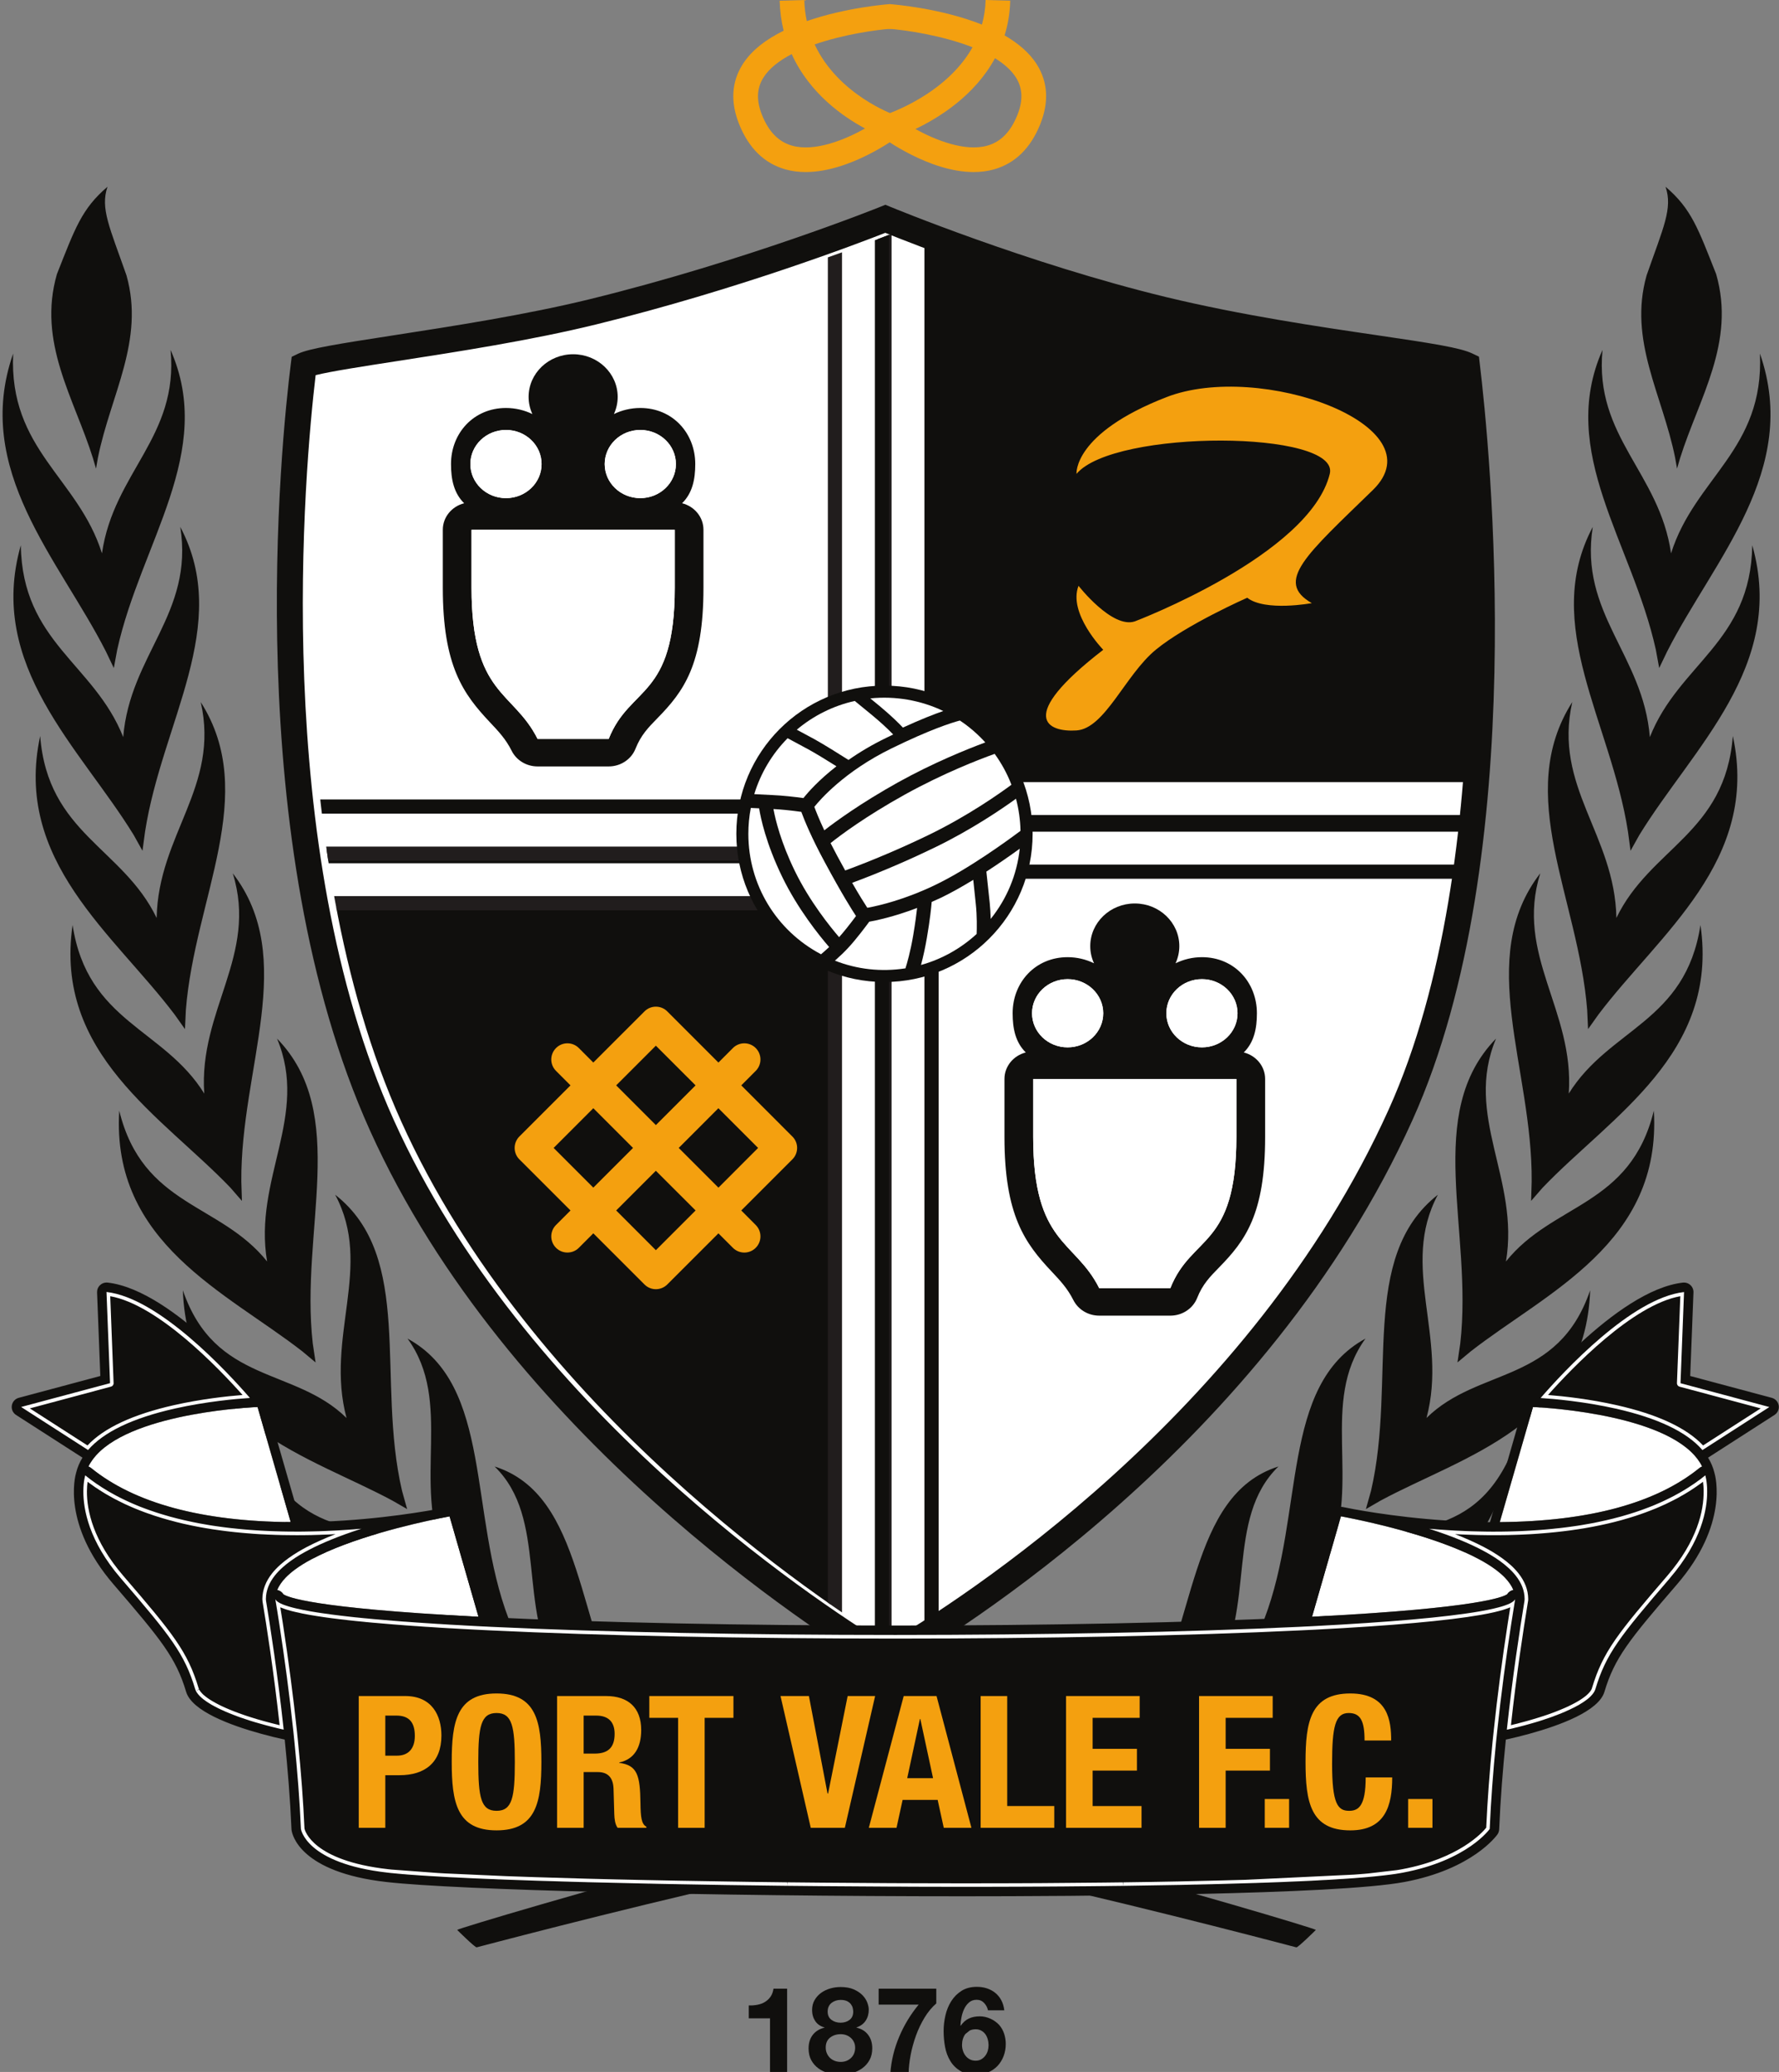<?xml version="1.0" encoding="UTF-8" standalone="no"?>
<svg
   xmlns:dc="http://purl.org/dc/elements/1.1/"
   xmlns:cc="http://creativecommons.org/ns#"
   xmlns:rdf="http://www.w3.org/1999/02/22-rdf-syntax-ns#"
   xmlns:svg="http://www.w3.org/2000/svg"
   xmlns="http://www.w3.org/2000/svg"
   xmlns:sodipodi="http://sodipodi.sourceforge.net/DTD/sodipodi-0.dtd"
   xmlns:inkscape="http://www.inkscape.org/namespaces/inkscape"
   width="73"
   height="85"
   viewBox="0 0 73 85"
   version="1.1"
   id="svg2"
   inkscape:version="0.91 r13725"
   sodipodi:docname="Port_Vale_logo.svg">
  <rect x="0" y="0" width="73" height="85" fill="#808080" stroke="none"/>
  <sodipodi:namedview
     pagecolor="#ffffff"
     bordercolor="#666666"
     borderopacity="1"
     objecttolerance="10"
     gridtolerance="10"
     guidetolerance="10"
     inkscape:pageopacity="0"
     inkscape:pageshadow="2"
     inkscape:window-width="1920"
     inkscape:window-height="1014"
     id="namedview80"
     showgrid="false"
     inkscape:zoom="8.9001174"
     inkscape:cx="44.883615"
     inkscape:cy="45.73415"
     inkscape:window-x="0"
     inkscape:window-y="27"
     inkscape:window-maximized="1"
     inkscape:current-layer="svg2" />
  <desc
     id="desc4">Logo of Port Vale</desc>
  <defs
     id="defs6">
    <clipPath
       id="clipPath532">
      <path
         d="m 90.264,46.915 c -9.402,2.307 -20.13,3.965 -28.742,5.297 l 0,0 c -5.002,0.772 -9.764,1.514 -11.872,2.049 l 0,0 c -1.58,13.389 -6.582,68.046 11.296,107.712 l 0,0 c 18.761,41.63 60.663,69.353 71.184,75.824 l 0,0 c 10.602,-6.22 52.818,-33.128 72.768,-77.352 l 0,0 c 16.309,-36.185 11.149,-92.488 9.561,-106.235 l 0,0 c -2.093,-0.572 -6.66,-1.244 -11.81,-2.001 l 0,0 c -8.343,-1.226 -19.764,-2.901 -30.839,-5.582 l 0,0 C 153.567,42.205 135.788,35.187 132.06,33.677 l 0,0 c -3.717,1.454 -21.334,8.206 -41.796,13.238"
         id="path534"
         inkscape:connector-curvature="0" />
    </clipPath>
  </defs>
  <g
     id="g10"
     transform="matrix(0.284,0,0,0.284,-0.847,3.0786675e-6)">
    <path
       d="m 130.947,239.69 c 8.133,-4.668 53.464,-32.231 74.406,-78.676 17.137,-38.009 10.755,-98.445 9.575,-108.249 -3.55,-1.722 -24.127,-3.248 -43.886,-8.023 -20.496,-4.966 -40.14,-13.129 -40.14,-13.129 0,0 -19.153,7.75 -42.201,13.417 -16.831,4.133 -38.727,6.282 -41.836,7.761 -1.206,9.597 -7.532,67.998 11.289,109.749 19.666,43.631 64.698,72.272 72.791,77.149"
       id="path470"
       inkscape:connector-curvature="0"
       style="fill:#ffffff;fill-rule:nonzero" />
    <path
       d="m 114.238,299.463 0,-7.912 -3.068,0 0,-1.866 c 0.428,0.015 0.844,-0.018 1.246,-0.096 0.402,-0.074 0.759,-0.207 1.077,-0.398 0.321,-0.192 0.59,-0.446 0.815,-0.759 0.221,-0.313 0.365,-0.701 0.435,-1.165 l 1.969,0 0,12.197 -2.474,0 0,0 0,-1.8e-4 -1e-5,0 z"
       id="path474"
       inkscape:connector-curvature="0"
       style="fill:#100f0d;fill-rule:nonzero" />
    <path
       d="m 123.124,291.77 c 0.369,0.273 0.807,0.409 1.305,0.409 0.524,0 0.955,-0.136 1.309,-0.409 0.347,-0.273 0.524,-0.667 0.524,-1.195 0,-0.162 -0.026,-0.336 -0.074,-0.531 -0.044,-0.188 -0.136,-0.372 -0.269,-0.546 -0.133,-0.177 -0.317,-0.321 -0.557,-0.439 -0.24,-0.114 -0.549,-0.173 -0.933,-0.173 -0.243,0 -0.479,0.041 -0.704,0.114 -0.229,0.077 -0.428,0.184 -0.601,0.321 -0.173,0.14 -0.313,0.317 -0.409,0.524 -0.099,0.21 -0.147,0.454 -0.147,0.73 0,0.527 0.184,0.922 0.557,1.194 m -0.66,4.856 c 0.114,0.255 0.266,0.472 0.457,0.653 0.195,0.181 0.424,0.317 0.69,0.42 0.269,0.096 0.546,0.144 0.837,0.144 0.302,0 0.579,-0.048 0.826,-0.144 0.251,-0.103 0.472,-0.24 0.664,-0.42 0.192,-0.181 0.339,-0.398 0.446,-0.653 0.103,-0.254 0.155,-0.535 0.155,-0.841 0,-0.288 -0.055,-0.553 -0.166,-0.793 -0.11,-0.236 -0.262,-0.443 -0.453,-0.619 -0.192,-0.17 -0.413,-0.302 -0.664,-0.398 -0.247,-0.092 -0.516,-0.136 -0.808,-0.136 -0.601,0 -1.113,0.166 -1.534,0.494 -0.416,0.332 -0.627,0.811 -0.627,1.434 0,0.317 0.059,0.605 0.177,0.859 m -1.781,-7.72 c 0.243,-0.42 0.564,-0.767 0.951,-1.047 0.387,-0.276 0.83,-0.49 1.316,-0.627 0.487,-0.14 0.981,-0.207 1.478,-0.207 0.756,0 1.394,0.115 1.917,0.343 0.523,0.236 0.944,0.516 1.264,0.848 0.317,0.332 0.546,0.689 0.686,1.066 0.14,0.376 0.21,0.715 0.21,1.018 0,0.605 -0.148,1.132 -0.446,1.585 -0.295,0.454 -0.737,0.778 -1.331,0.977 l 0,0.03 c 0.73,0.166 1.294,0.513 1.688,1.043 0.398,0.527 0.594,1.172 0.594,1.939 0,0.649 -0.129,1.217 -0.391,1.692 -0.262,0.476 -0.609,0.87 -1.04,1.184 -0.428,0.313 -0.918,0.55 -1.46,0.705 -0.549,0.158 -1.106,0.236 -1.674,0.236 -0.59,0 -1.165,-0.07 -1.718,-0.217 -0.549,-0.144 -1.044,-0.372 -1.479,-0.685 -0.435,-0.313 -0.785,-0.711 -1.047,-1.188 -0.262,-0.475 -0.391,-1.043 -0.391,-1.708 0,-0.777 0.199,-1.426 0.601,-1.949 0.402,-0.523 0.966,-0.873 1.7,-1.05 l 0,-0.029 c -0.594,-0.165 -1.04,-0.471 -1.342,-0.925 -0.299,-0.454 -0.454,-0.981 -0.454,-1.586 0,-0.546 0.122,-1.028 0.365,-1.445"
       id="path478"
       inkscape:connector-curvature="0"
       style="fill:#100f0d;fill-rule:nonzero" />
    <path
       d="m 136.565,291.448 c -0.494,0.815 -0.907,1.681 -1.239,2.599 -0.328,0.918 -0.586,1.843 -0.767,2.787 -0.177,0.94 -0.276,1.818 -0.288,2.629 l -2.647,0 c 0.14,-1.825 0.568,-3.576 1.283,-5.261 0.711,-1.685 1.652,-3.23 2.81,-4.635 l -5.781,0 0,-2.301 8.329,0 0,2.127 c -0.642,0.557 -1.206,1.242 -1.7,2.054"
       id="path482"
       inkscape:connector-curvature="0"
       style="fill:#100f0d;fill-rule:nonzero" />
    <path
       d="m 143.087,293.314 c -0.251,0.122 -0.458,0.292 -0.62,0.498 -0.163,0.211 -0.284,0.451 -0.366,0.724 -0.081,0.273 -0.122,0.561 -0.122,0.864 0,0.28 0.041,0.554 0.133,0.831 0.085,0.273 0.211,0.513 0.384,0.731 0.166,0.214 0.373,0.384 0.617,0.513 0.244,0.129 0.521,0.192 0.838,0.192 0.303,0 0.569,-0.063 0.794,-0.192 0.225,-0.129 0.421,-0.296 0.584,-0.506 0.162,-0.207 0.284,-0.447 0.369,-0.713 0.078,-0.269 0.118,-0.539 0.118,-0.824 0,-0.288 -0.037,-0.572 -0.115,-0.846 -0.074,-0.269 -0.184,-0.517 -0.336,-0.731 -0.155,-0.214 -0.347,-0.391 -0.588,-0.524 -0.237,-0.133 -0.513,-0.203 -0.827,-0.203 -0.325,0 -0.617,0.063 -0.864,0.185 m -0.107,-4.048 c -0.296,0.262 -0.528,0.58 -0.706,0.96 -0.174,0.377 -0.303,0.783 -0.381,1.211 -0.085,0.432 -0.133,0.816 -0.14,1.156 l 0.034,0.033 c 0.336,-0.488 0.731,-0.842 1.185,-1.049 0.455,-0.211 0.979,-0.314 1.57,-0.314 0.525,0 1.038,0.115 1.537,0.34 0.502,0.225 0.927,0.535 1.278,0.916 0.321,0.373 0.561,0.798 0.713,1.274 0.152,0.477 0.229,0.964 0.229,1.448 0,0.628 -0.103,1.215 -0.307,1.754 -0.203,0.54 -0.498,1.016 -0.872,1.419 -0.38,0.399 -0.831,0.713 -1.355,0.938 -0.521,0.229 -1.105,0.343 -1.743,0.343 -0.919,0 -1.681,-0.184 -2.29,-0.55 -0.602,-0.366 -1.086,-0.846 -1.444,-1.44 -0.362,-0.595 -0.613,-1.267 -0.753,-2.017 -0.14,-0.753 -0.211,-1.514 -0.211,-2.294 0,-0.757 0.085,-1.514 0.262,-2.271 0.174,-0.757 0.455,-1.441 0.838,-2.05 m 7.229,-0.133 c 0.222,0.418 0.366,0.905 0.436,1.452 l -2.356,0 c -0.085,-0.41 -0.27,-0.761 -0.561,-1.068 m -2.702,4.488 c -0.162,0.211 -0.284,0.451 -0.366,0.724 -0.082,0.273 -0.122,0.562 -0.122,0.865 0,0.28 0.04,0.554 0.133,0.831 0.085,0.273 0.211,0.513 0.383,0.731 0.166,0.214 0.373,0.384 0.617,0.513 0.244,0.129 0.521,0.192 0.838,0.192 0.303,0 0.568,-0.063 0.794,-0.192 0.225,-0.129 0.422,-0.295 0.583,-0.506 0.162,-0.207 0.284,-0.447 0.37,-0.713 0.078,-0.27 0.118,-0.539 0.118,-0.824 0,-0.288 -0.037,-0.573 -0.115,-0.846 -0.073,-0.27 -0.185,-0.517 -0.336,-0.732 -0.155,-0.214 -0.347,-0.391 -0.588,-0.524 -0.237,-0.133 -0.514,-0.203 -0.827,-0.203 -0.324,0 -0.617,0.063 -0.864,0.185 m -0.106,-4.048 c -0.296,0.262 -0.53,0.58 -0.706,0.96 -0.174,0.377 -0.303,0.783 -0.381,1.211 -0.086,0.432 -0.133,0.816 -0.14,1.156 l 0.033,0.033 c 0.336,-0.488 0.732,-0.842 1.185,-1.049 0.455,-0.211 0.977,-0.314 1.57,-0.314 0.524,0 1.038,0.115 1.537,0.34 0.503,0.225 0.927,0.535 1.279,0.916 0.321,0.373 0.561,0.798 0.713,1.274 0.152,0.476 0.228,0.964 0.228,1.448 0,0.628 -0.104,1.215 -0.307,1.754 -0.202,0.54 -0.498,1.016 -0.871,1.419 -0.382,0.399 -0.833,0.713 -1.355,0.938 -0.521,0.229 -1.105,0.343 -1.743,0.343 -0.919,0 -1.681,-0.184 -2.29,-0.55 -0.602,-0.366 -1.087,-0.846 -1.444,-1.44 -0.362,-0.595 -0.613,-1.267 -0.752,-2.017 -0.141,-0.753 -0.211,-1.514 -0.211,-2.294 0,-0.757 0.085,-1.514 0.261,-2.271 0.174,-0.758 0.455,-1.441 0.838,-2.05 m 7.229,-0.133 c 0.223,0.418 0.366,0.905 0.436,1.452 l -2.355,0 c -0.086,-0.41 -0.271,-0.761 -0.563,-1.068 m -2.703,4.488 c -0.162,0.211 -0.284,0.451 -0.366,0.724 -0.081,0.273 -0.122,0.561 -0.122,0.864 0,0.28 0.041,0.554 0.133,0.831 0.085,0.273 0.211,0.513 0.384,0.731 0.166,0.214 0.373,0.384 0.617,0.513 0.243,0.129 0.521,0.192 0.838,0.192 0.303,0 0.569,-0.063 0.794,-0.192 0.225,-0.129 0.421,-0.295 0.584,-0.506 0.162,-0.207 0.285,-0.447 0.369,-0.713 0.078,-0.27 0.118,-0.539 0.118,-0.824 0,-0.288 -0.037,-0.572 -0.114,-0.846 -0.074,-0.269 -0.185,-0.517 -0.336,-0.731 -0.155,-0.214 -0.347,-0.391 -0.587,-0.524 -0.237,-0.133 -0.514,-0.203 -0.827,-0.203 -0.325,0 -0.617,0.063 -0.864,0.185 m 2.083,-3.989 c -0.288,-0.303 -0.65,-0.455 -1.082,-0.455 -0.439,0 -0.809,0.133 -1.108,0.395 -0.296,0.262 -0.528,0.58 -0.705,0.96 -0.174,0.377 -0.303,0.783 -0.381,1.211 -0.085,0.432 -0.133,0.816 -0.14,1.156 l 0.033,0.033 c 0.336,-0.488 0.731,-0.842 1.186,-1.049 0.454,-0.211 0.979,-0.314 1.57,-0.314 0.525,0 1.038,0.115 1.537,0.34 0.502,0.225 0.927,0.535 1.278,0.916 0.321,0.373 0.561,0.798 0.713,1.274 0.151,0.476 0.229,0.964 0.229,1.448 0,0.628 -0.103,1.215 -0.307,1.754 -0.203,0.54 -0.499,1.016 -0.872,1.419 -0.381,0.399 -0.831,0.713 -1.356,0.938 -0.521,0.229 -1.104,0.343 -1.743,0.343 -0.919,0 -1.681,-0.184 -2.29,-0.55 -0.602,-0.366 -1.086,-0.846 -1.444,-1.44 -0.362,-0.595 -0.613,-1.267 -0.753,-2.017 -0.14,-0.753 -0.211,-1.514 -0.211,-2.294 0,-0.758 0.085,-1.514 0.262,-2.272 0.174,-0.758 0.454,-1.441 0.838,-2.051 0.388,-0.61 0.879,-1.108 1.485,-1.491 0.605,-0.384 1.34,-0.577 2.216,-0.577 0.521,0 1.012,0.073 1.466,0.225 0.455,0.155 0.857,0.369 1.204,0.657 0.347,0.284 0.636,0.636 0.857,1.052 0.222,0.418 0.366,0.905 0.436,1.452 l -2.357,0 c -0.085,-0.41 -0.27,-0.761 -0.562,-1.068"
       id="path494"
       inkscape:connector-curvature="0"
       style="fill:#100f0d;fill-rule:nonzero" />
    <path
       id="path526"
       d="m 209.094,204.825 c 3.13,-11.717 -3.916,-21.875 1.644,-32.246 -11.481,8.989 -5.914,26.682 -9.66,42.765 l -0.741,2.644 2.105,-1.217 c 11.894,-6.415 29.614,-10.84 30.299,-30.388 -4.664,13.601 -16.119,11.042 -23.648,18.442 m 32.272,-98.346 c -0.97,-11.916 -10.231,-17.849 -8.248,-30.366 -7.51,14.169 2.64,28.179 5.091,44.044 l 0.365,2.739 1.272,-2.278 c 7.724,-12.591 21.274,-24.441 16.315,-41.858 -0.206,14.003 -10.615,17.115 -14.796,27.718 m -4.833,26.118 c -0.232,-12.071 -9.151,-18.91 -6.375,-31.184 -8.502,13.358 0.881,28.286 2.153,44.479 l 0.129,2.762 1.497,-2.102 c 8.76,-11.614 23.338,-22.21 19.419,-40.239 -1.088,14.081 -11.935,16.134 -16.823,26.284 m -6.883,25.37 c 0.844,-12.064 -7.805,-19.98 -4.118,-31.818 -9.475,12.277 -1.099,28.135 -1.239,44.527 l -0.081,2.795 1.659,-1.906 c 9.855,-10.294 25.521,-19.323 22.808,-37.946 -2.15,14.055 -13.173,14.903 -19.028,24.349 m -9.074,24.253 c 2.009,-11.924 -6.128,-21.023 -1.434,-32.198 -10.534,10.821 -3.303,27.674 -5.169,44.04 l -0.402,2.739 1.906,-1.589 c 10.969,-8.554 27.619,-15.629 26.465,-34.775 -3.407,13.881 -14.578,13.288 -21.366,21.782 m 22.14,-85.725 1.143,-2.378 c 6.758,-13.303 19.286,-26.214 13.409,-43.045 0.642,13.911 -9.402,17.926 -12.838,28.861 -1.692,-11.717 -11.105,-16.783 -9.907,-29.385 -6.53,14.737 4.277,27.818 7.702,43.281 l 0.49,2.665 0,0 z m 2.577,-28.802 0.446,-1.526 c 2.714,-8.635 8.052,-16.717 5.206,-26.572 -2.603,-6.563 -3.569,-9.435 -7.311,-12.617 1.062,3.127 -0.317,5.866 -2.739,12.805 -2.666,9.405 2.29,17.236 4.122,26.329 l 0.277,1.582 0,10e-6 z m -50.316,157.303 c 4.668,-10.95 -1.342,-22.483 5.302,-31.638 -12.336,6.736 -8.771,25.2 -14.612,40.494 l -1.058,2.507 2.231,-0.796 c 12.646,-3.849 31.136,-4.989 34.042,-24.614 -6.286,12.86 -17.391,8.299 -25.904,14.047 m -32.342,31.033 c -19.083,0.461 -92.97,22.243 -93.596,22.745 -0.011,0.004 2.618,2.596 2.817,2.518 -0.199,0.077 76.268,-20.378 84.309,-16.156 21.746,10.238 29.13,5.851 36.696,-11.647 -9.472,10.172 -15.474,1.335 -30.226,2.54 m 15.784,-13.911 c 6.139,-9.874 1.519,-22.723 9.28,-30.285 -13.004,4.133 -11.828,23.121 -19.707,37.175 l -1.383,2.29 2.323,-0.335 c 13.059,-1.132 31.789,1.596 37.22,-17.572 -8.052,11.555 -18.472,4.859 -27.734,8.727"
       inkscape:connector-curvature="0"
       style="fill:#100f0d;fill-rule:nonzero" />
    <g
       clip-path="url(#clipPath532)"
       id="g514">
      <path
         d="m 217.066,112.009 -79.487,0 0,-77.787 79.487,0 0,77.787 z"
         id="path536"
         inkscape:connector-curvature="0"
         style="fill:#100f0d;fill-rule:nonzero" />
      <path
         d="m 122.987,242.102 -74.34,0 0,-110.973 74.34,0 0,110.973 z"
         id="path538"
         inkscape:connector-curvature="0"
         style="fill:#100f0d;fill-rule:nonzero" />
      <path
         d="m 124.642,238.799 5.106,0 0,-215.749 -5.106,0 0,215.749 z m 7.16,2.05 -9.206,0 0,-219.852 9.206,0 0,219.852 z"
         id="path540"
         inkscape:connector-curvature="0"
         style="fill:#211d1d;fill-rule:nonzero" />
      <path
         d="m 131.448,238.799 5.106,0 0,-215.749 -5.106,0 0,215.749 z m 7.156,2.05 -9.213,0 0,-219.852 9.213,0 0,219.852 z"
         id="path542"
         inkscape:connector-curvature="0"
         style="fill:#100f0d;fill-rule:nonzero" />
      <path
         d="m 130.579,118.085 96.609,0 0,-5.106 -96.609,-0.004 0,5.11 0,0 0,-2e-5 z m 98.659,2.05 -100.709,0 0,-9.21 100.709,0 0,9.21 z"
         id="path546"
         inkscape:connector-curvature="0"
         style="fill:#100f0d;fill-rule:nonzero" />
      <path
         d="m 130.578,124.891 96.609,0 0,-5.11 -96.609,0 0,5.11 z m 98.659,2.05 -100.709,0 0,-9.206 100.709,0 0,9.206 z"
         id="path548"
         inkscape:connector-curvature="0"
         style="fill:#100f0d;fill-rule:nonzero" />
      <path
         d="m 37.49,122.638 96.609,0 0,-5.106 -96.609,0 0,5.106 z m 98.659,2.057 -100.712,0 0,-9.21 100.712,0 0,9.21 z"
         id="path550"
         inkscape:connector-curvature="0"
         style="fill:#100f0d;fill-rule:nonzero" />
      <path
         d="m 37.49,129.448 96.605,0 0,-5.11 -96.605,0 0,5.11 z m 98.659,2.05 -100.709,0 0,-9.21 100.709,0 0,9.21 z"
         id="path552"
         inkscape:connector-curvature="0"
         style="fill:#211d1d;fill-rule:nonzero" />
    </g>
    <path
       d="m 61.807,217.987 -0.737,-2.644 c -3.75,-16.082 1.821,-33.776 -9.66,-42.765 5.564,10.371 -1.489,20.529 1.641,32.25 -7.525,-7.403 -18.98,-4.848 -23.648,-18.446 0.69,19.548 18.405,23.972 30.299,30.391 l 2.105,1.213 0,0 z m 15.732,18.372 -1.058,-2.503 C 70.641,218.558 74.206,200.094 61.866,193.358 c 6.647,9.155 0.638,20.687 5.309,31.637 -8.513,-5.748 -19.618,-1.187 -25.912,-14.044 2.909,19.626 21.399,20.761 34.049,24.61 l 2.227,0.796 0,0 -1e-5,-2e-5 z m -28.957,-39.554 -0.409,-2.743 c -1.862,-16.37 5.368,-33.216 -5.165,-44.04 4.69,11.175 -3.444,20.274 -1.434,32.198 -6.791,-8.495 -17.963,-7.901 -21.362,-21.782 -1.158,19.146 15.489,26.222 26.465,34.775 l 1.906,1.593 0,1.8e-4 0,-1.8e-4 z m 46.957,54.497 -1.383,-2.289 C 86.277,234.954 87.45,215.966 74.449,211.837 c 7.761,7.558 3.141,20.403 9.28,30.284 -9.261,-3.867 -19.681,2.824 -27.737,-8.731 5.434,19.168 24.164,16.44 37.22,17.572 l 2.326,0.339 0,-1.7e-4 0,0 0,0 z M 23.57,122.897 23.938,120.158 c 2.452,-15.865 12.598,-29.875 5.092,-44.044 1.987,12.517 -7.278,18.449 -8.244,30.366 C 16.598,95.875 6.193,92.764 5.99,78.757 c -4.967,17.421 8.587,29.271 16.311,41.861 l 1.268,2.278 0,1.8e-4 0,0 0,0 0,-3e-5 0,2e-5 z m -4.141,-26.399 0.494,-2.669 c 3.425,-15.463 14.224,-28.544 7.702,-43.285 1.198,12.606 -8.218,17.671 -9.91,29.389 C 14.279,68.997 4.243,64.982 4.884,51.072 -1,67.902 11.532,80.814 18.29,94.117 l 1.139,2.382 0,1.8e-4 0,0 2e-5,0 z m 16.849,75.066 1.659,1.906 -0.085,-2.795 c -0.136,-16.396 8.24,-32.246 -1.239,-44.527 3.691,11.839 -4.955,19.755 -4.118,31.818 -5.851,-9.446 -16.875,-10.294 -19.024,-24.349 -2.714,18.626 12.952,27.656 22.807,37.946 M 16.856,67.696 17.132,66.107 c 1.832,-9.088 6.784,-16.919 4.126,-26.325 -2.43,-6.939 -3.812,-9.678 -2.743,-12.805 -3.742,3.182 -4.708,6.054 -7.308,12.617 -2.846,9.859 2.489,17.937 5.199,26.572 l 0.45,1.53 -6e-5,0 10e-6,-2e-5 z m 82.657,188.336 c -14.755,-1.209 -20.758,7.628 -30.226,-2.544 7.569,17.498 14.954,21.886 36.692,11.651 8.041,-4.225 84.508,16.23 84.309,16.156 0.199,0.074 2.832,-2.518 2.82,-2.522 -0.623,-0.501 -74.513,-22.287 -93.597,-22.741 M 29.708,148.654 l 0.129,-2.762 c 1.276,-16.193 10.655,-31.121 2.15,-44.476 2.78,12.27 -6.139,19.109 -6.371,31.184 -4.893,-10.154 -15.74,-12.207 -16.827,-26.288 -3.912,18.029 10.659,28.625 19.426,40.239 l 1.493,2.102 0,0 0,0 0,3e-5 0,2e-5 z"
       id="path564"
       inkscape:connector-curvature="0"
       style="fill:#100f0d;fill-rule:nonzero" />
    <path
       d="m 181.624,164.227 c 0,16.086 -6.471,14.103 -9.542,21.849 l -10.279,0 c -3.499,-7.005 -9.542,-6.26 -9.542,-21.849 l 0,-8.366 14.681,0 14.681,0 0,8.366 z m -24.385,-22.789 c 2.843,0 5.147,2.209 5.147,4.929 0,2.717 -2.304,4.922 -5.147,4.922 -2.839,0 -5.143,-2.205 -5.143,-4.922 0,-2.721 2.304,-4.929 5.143,-4.929 m 19.408,0 c 2.839,0 5.143,2.209 5.143,4.929 0,2.717 -2.305,4.922 -5.143,4.922 -2.843,0 -5.143,-2.205 -5.143,-4.922 0,-2.721 2.301,-4.929 5.143,-4.929 m 6.043,10.589 c 1.493,-1.464 1.899,-3.458 1.899,-5.659 0,-4.469 -3.274,-8.104 -7.942,-8.104 -1.368,0 -2.666,0.324 -3.812,0.881 0.347,-0.756 0.545,-1.593 0.545,-2.474 0,-3.403 -2.883,-6.165 -6.437,-6.165 -3.554,0 -6.434,2.762 -6.434,6.165 0,0.881 0.192,1.718 0.546,2.474 -1.15,-0.557 -2.441,-0.881 -3.816,-0.881 -4.664,0 -7.945,3.635 -7.945,8.104 0,2.201 0.409,4.196 1.902,5.659 -1.777,0.45 -3.082,1.991 -3.082,3.834 l 0,8.366 c 0,11.315 2.956,15.352 6.821,19.449 1.224,1.301 2.285,2.433 3.13,4.114 0.694,1.379 2.146,2.256 3.739,2.256 l 10.28,0 c 1.718,0 3.263,-1.021 3.875,-2.562 0.781,-1.969 1.843,-3.053 3.186,-4.424 3.756,-3.846 6.633,-7.669 6.633,-18.833 l 0,-8.366 c 0,-1.843 -1.309,-3.385 -3.086,-3.834"
       id="path568"
       inkscape:connector-curvature="0"
       style="fill:#100f0d;fill-rule:nonzero" />
    <path
       d="m 166.943,155.861 -14.681,0 0,8.366 c 0,15.592 6.043,14.844 9.542,21.852 l 10.279,0 c 3.071,-7.75 9.542,-5.766 9.542,-21.852 l 0,-8.366 -14.681,0 z"
       id="path572"
       inkscape:connector-curvature="0"
       style="fill:#ffffff;fill-rule:nonzero" />
    <path
       d="m 181.791,146.366 c 0,2.717 -2.301,4.926 -5.143,4.926 -2.843,0 -5.143,-2.209 -5.143,-4.926 0,-2.717 2.301,-4.926 5.143,-4.926 2.843,0 5.143,2.209 5.143,4.926"
       id="path576"
       inkscape:connector-curvature="0"
       style="fill:#ffffff;fill-rule:nonzero" />
    <path
       d="m 152.097,146.366 c 0,2.717 2.297,4.926 5.143,4.926 2.839,0 5.147,-2.209 5.147,-4.926 0,-2.717 -2.308,-4.926 -5.147,-4.926 -2.846,0 -5.143,2.209 -5.143,4.926"
       id="path580"
       inkscape:connector-curvature="0"
       style="fill:#ffffff;fill-rule:nonzero" />
    <path
       d="m 100.478,84.896 c 0,16.082 -6.474,14.095 -9.546,21.845 l -10.275,0 c -3.507,-7.002 -9.546,-6.26 -9.546,-21.845 l 0,-8.369 14.685,0 14.681,0 0,8.369 0,0 0,0 z M 76.089,62.107 c 2.839,0 5.147,2.205 5.147,4.926 0,2.721 -2.308,4.922 -5.147,4.922 -2.843,0 -5.143,-2.201 -5.143,-4.922 0,-2.721 2.301,-4.926 5.143,-4.926 m 19.412,0 c 2.839,0 5.143,2.205 5.143,4.926 0,2.721 -2.304,4.922 -5.143,4.922 -2.843,0 -5.147,-2.201 -5.147,-4.922 0,-2.721 2.304,-4.926 5.147,-4.926 m 6.035,10.585 c 1.497,-1.464 1.903,-3.458 1.903,-5.659 0,-4.465 -3.278,-8.1 -7.938,-8.1 -1.375,0 -2.669,0.321 -3.816,0.877 0.347,-0.76 0.546,-1.596 0.546,-2.474 0,-3.403 -2.883,-6.165 -6.434,-6.165 -3.558,0 -6.438,2.762 -6.438,6.165 0,0.877 0.196,1.714 0.546,2.474 -1.15,-0.557 -2.444,-0.877 -3.816,-0.877 -4.668,0 -7.942,3.635 -7.942,8.1 0,2.201 0.405,4.196 1.902,5.663 -1.777,0.446 -3.086,1.991 -3.086,3.831 l 0,8.369 c 0,11.312 2.953,15.349 6.817,19.445 1.232,1.305 2.293,2.43 3.134,4.115 0.69,1.379 2.146,2.256 3.742,2.256 l 10.275,0 c 1.718,0 3.263,-1.021 3.875,-2.559 0.782,-1.969 1.843,-3.056 3.186,-4.428 3.757,-3.845 6.633,-7.672 6.633,-18.829 l 0,-8.369 c 0,-1.84 -1.309,-3.385 -3.09,-3.834"
       id="path584"
       inkscape:connector-curvature="0"
       style="fill:#100f0d;fill-rule:nonzero" />
    <path
       d="m 85.796,76.527 -14.685,0 0,8.369 c 0,15.585 6.039,14.84 9.545,21.845 l 10.272,0 c 3.075,-7.75 9.549,-5.763 9.549,-21.845 l 0,-8.369 -14.681,0 -2e-5,0 z"
       id="path588"
       inkscape:connector-curvature="0"
       style="fill:#ffffff;fill-rule:nonzero" />
    <path
       d="m 100.642,67.031 c 0,2.721 -2.301,4.926 -5.143,4.926 -2.843,0 -5.147,-2.205 -5.147,-4.926 0,-2.721 2.304,-4.926 5.147,-4.926 2.843,0 5.143,2.205 5.143,4.926"
       id="path592"
       inkscape:connector-curvature="0"
       style="fill:#ffffff;fill-rule:nonzero" />
    <path
       d="m 70.944,67.031 c 0,2.721 2.301,4.926 5.147,4.926 2.839,0 5.143,-2.205 5.143,-4.926 0,-2.721 -2.304,-4.926 -5.143,-4.926 -2.846,0 -5.147,2.205 -5.147,4.926"
       id="path596"
       inkscape:connector-curvature="0"
       style="fill:#ffffff;fill-rule:nonzero" />
    <path
       d="m 106.786,171.556 -5.737,-5.737 5.733,-5.737 5.737,5.737 -5.733,5.737 0,0 z m -9.04,9.033 -5.733,-5.737 5.733,-5.733 5.741,5.733 -5.741,5.737 z m -14.77,-14.77 5.733,-5.737 5.737,5.737 -5.737,5.733 -5.733,-5.733 z m 14.77,-14.77 5.737,5.733 -5.737,5.737 -5.733,-5.737 5.733,-5.733 z m 20.411,14.77 c 0,-0.619 -0.247,-1.213 -0.686,-1.648 l -7.385,-7.389 2.09,-2.094 c 0.907,-0.907 0.907,-2.385 0,-3.296 -0.91,-0.914 -2.389,-0.914 -3.3,0 l -2.09,2.094 -7.389,-7.389 c -0.91,-0.911 -2.389,-0.911 -3.296,0 l -7.392,7.389 -2.09,-2.094 c -0.911,-0.914 -2.389,-0.914 -3.3,0 -0.911,0.911 -0.911,2.389 0,3.296 l 2.094,2.094 -7.389,7.385 c -0.435,0.439 -0.682,1.032 -0.682,1.652 0,0.619 0.247,1.217 0.682,1.648 l 7.389,7.385 -2.094,2.094 c -0.911,0.911 -0.911,2.393 0,3.3 0.453,0.457 1.055,0.682 1.648,0.682 0.601,0 1.198,-0.225 1.652,-0.682 l 2.09,-2.094 7.392,7.389 c 0.453,0.454 1.051,0.682 1.644,0.682 0.597,0 1.195,-0.228 1.652,-0.682 l 7.389,-7.385 2.09,2.09 c 0.457,0.457 1.055,0.686 1.652,0.686 0.594,0 1.195,-0.229 1.648,-0.686 0.908,-0.907 0.908,-2.389 0,-3.296 l -2.09,-2.098 7.385,-7.385 c 0.439,-0.431 0.686,-1.029 0.686,-1.648"
       id="path600"
       inkscape:connector-curvature="0"
       style="fill:#f4a00f;fill-rule:nonzero" />
    <path
       d="m 162.385,93.86 c 0,0 -5.121,-5.254 -3.569,-9.239 0,0 4.845,6.224 8.126,5.14 0,0 25.296,-9.582 28.176,-21.31 1.552,-6.345 -31.184,-6.478 -36.593,0 0,0 -0.524,-5.829 12.978,-11.079 13.501,-5.254 39.428,4.082 29.838,13.413 -9.597,9.335 -14.261,13.225 -8.819,16.337 0,0 -6.725,1.254 -9.332,-0.778 0,0 -8.819,3.89 -13.221,7.518 -4.41,3.632 -7.337,11.378 -11.448,11.651 -4.111,0.273 -8.908,-1.796 3.864,-11.651"
       id="path604"
       inkscape:connector-curvature="0"
       style="fill:#f4a00f;fill-rule:nonzero" />
    <path
       d="m 152.182,120.445 c 0,11.824 -9.582,21.406 -21.41,21.406 -11.824,0 -21.399,-9.582 -21.399,-21.406 0,-11.82 9.575,-21.406 21.399,-21.406 11.828,0 21.41,9.586 21.41,21.406"
       id="path608"
       inkscape:connector-curvature="0"
       style="fill:#100f0d;fill-rule:nonzero" />
    <path
       d="m 118.761,117.274 c -1.512,-0.21 -2.891,-0.35 -4.026,-0.409 0.291,1.571 1.084,4.83 3.078,8.922 2.15,4.435 5.173,8.152 6.408,9.586 0.627,-0.701 1.467,-1.74 2.444,-3.053 -0.509,-0.767 -1.995,-3.093 -4.513,-7.776 -1.895,-3.499 -2.92,-5.988 -3.392,-7.271"
       id="path612"
       inkscape:connector-curvature="0"
       style="fill:#ffffff;fill-rule:nonzero" />
    <path
       d="m 133.438,105.099 c 2.629,-1.206 4.539,-1.943 5.836,-2.393 -3.248,-1.556 -6.928,-2.194 -10.548,-1.821 0.619,0.509 1.316,1.084 1.357,1.11 1.74,1.449 2.798,2.511 3.355,3.104"
       id="path616"
       inkscape:connector-curvature="0"
       style="fill:#ffffff;fill-rule:nonzero" />
    <path
       d="m 128.577,133.141 c -0.391,0.531 -1.902,2.57 -3.082,3.816 -0.505,0.546 -1.124,1.143 -1.877,1.81 3.196,1.254 6.655,1.655 10.191,1.11 0.24,-0.76 0.711,-2.382 1.113,-4.727 0.31,-1.821 0.479,-3.182 0.571,-3.997 -3.388,1.294 -5.98,1.821 -6.917,1.987"
       id="path620"
       inkscape:connector-curvature="0"
       style="fill:#ffffff;fill-rule:nonzero" />
    <path
       d="m 125.579,109.773 c 1.711,-1.198 3.547,-2.268 5.46,-3.193 0,0 0.63,-0.306 0.995,-0.483 -0.767,-0.807 -1.821,-1.781 -3.038,-2.787 l -2.511,-2.057 c -3.075,0.682 -5.958,2.113 -8.38,4.152 l 2.529,1.36 c 1.324,0.723 3.801,2.286 4.944,3.008"
       id="path624"
       inkscape:connector-curvature="0"
       style="fill:#ffffff;fill-rule:nonzero" />
    <path
       d="m 112.668,116.763 c -0.321,-0.015 -0.826,-0.041 -1.202,-0.055 -0.24,1.224 -0.358,2.481 -0.358,3.738 0,7.337 4.022,13.977 10.504,17.399 0.273,-0.229 0.697,-0.605 1.172,-1.044 -1.445,-1.67 -4.52,-5.479 -6.78,-10.132 -2.356,-4.848 -3.116,-8.517 -3.337,-9.907"
       id="path628"
       inkscape:connector-curvature="0"
       style="fill:#ffffff;fill-rule:nonzero" />
    <path
       d="m 128.297,131.129 c 1.626,-0.291 5.368,-1.154 9.826,-3.303 4.841,-2.326 10.46,-6.426 12.311,-7.813 -0.037,-1.578 -0.255,-3.13 -0.653,-4.638 -2.028,1.467 -6.456,4.494 -11.787,7.068 -2.721,1.32 -6.972,3.256 -11.887,5.081 1.036,1.803 1.777,2.972 2.19,3.606"
       id="path632"
       inkscape:connector-curvature="0"
       style="fill:#ffffff;fill-rule:nonzero" />
    <path
       d="m 145.98,130.379 c 0.074,0.737 0.125,1.526 0.144,2.36 2.352,-2.927 3.794,-6.404 4.199,-10.146 -1.696,1.224 -3.285,2.312 -4.823,3.311 0.074,0.715 0.313,2.935 0.479,4.476"
       id="path636"
       inkscape:connector-curvature="0"
       style="fill:#ffffff;fill-rule:nonzero" />
    <path
       d="m 119.068,115.281 c 0.66,-0.83 2.197,-2.588 4.771,-4.59 -1.18,-0.748 -2.987,-1.858 -4.019,-2.422 l -3.038,-1.633 c -2.242,2.264 -3.893,5.044 -4.819,8.078 0.955,0.048 2.555,0.129 2.555,0.129 1.578,0.066 3.303,0.266 4.55,0.439"
       id="path640"
       inkscape:connector-curvature="0"
       style="fill:#ffffff;fill-rule:nonzero" />
    <path
       d="m 123.93,123.595 c 0,0.004 0.815,1.49 1.173,2.146 3.838,-1.409 8.093,-3.211 12.012,-5.11 5.737,-2.773 10.401,-6.083 12.008,-7.274 -0.608,-1.585 -1.427,-3.082 -2.422,-4.461 -2.205,0.789 -7.341,2.758 -12.993,5.888 -5.633,3.127 -9.236,5.818 -10.721,7.001 0.321,0.623 0.944,1.81 0.944,1.81"
       id="path644"
       inkscape:connector-curvature="0"
       style="fill:#ffffff;fill-rule:nonzero" />
    <path
       d="m 143.606,127.095 c -1.718,1.047 -3.267,1.906 -4.609,2.555 -0.004,0.004 -0.955,0.435 -1.397,0.634 -0.059,0.737 -0.24,2.544 -0.697,5.199 -0.232,1.353 -0.516,2.666 -0.848,3.908 2.979,-0.826 5.744,-2.371 8.041,-4.48 0.029,-0.826 0.063,-2.607 -0.122,-4.306 0,0 -0.243,-2.33 -0.368,-3.51"
       id="path648"
       inkscape:connector-curvature="0"
       style="fill:#ffffff;fill-rule:nonzero" />
    <path
       d="m 122.083,119.941 c 1.611,-1.254 5.25,-3.919 10.651,-6.928 5.095,-2.824 9.907,-4.767 12.613,-5.77 -1.095,-1.198 -2.315,-2.26 -3.672,-3.163 -1.198,0.317 -4.292,1.29 -9.885,4.03 -6.824,3.329 -10.375,7.47 -11.146,8.439 0.192,0.527 0.645,1.703 1.438,3.392"
       id="path652"
       inkscape:connector-curvature="0"
       style="fill:#ffffff;fill-rule:nonzero" />
    <path
       d="m 48.588,54.193 c -1.578,13.373 -6.574,67.965 11.282,107.577 18.737,41.578 60.588,69.267 71.095,75.733 10.589,-6.216 52.753,-33.09 72.677,-77.26 16.289,-36.139 11.135,-92.372 9.553,-106.099 -2.094,-0.575 -6.655,-1.246 -11.798,-2.002 -8.332,-1.22 -19.74,-2.898 -30.801,-5.578 -18.221,-4.41 -35.977,-11.422 -39.704,-12.93 -3.705,1.456 -21.307,8.2 -41.74,13.221 -9.395,2.308 -20.109,3.963 -28.71,5.294 -4.992,0.771 -9.752,1.508 -11.853,2.043 m 82.34,187.676 -0.951,-0.572 C 121.176,235.995 76.269,207.304 56.445,163.312 37.593,121.502 43.603,63.716 45.001,52.556 l 0.129,-1.018 0.925,-0.443 c 1.567,-0.745 5.815,-1.427 13.815,-2.662 8.532,-1.32 19.15,-2.961 28.382,-5.228 22.642,-5.564 41.755,-13.262 41.946,-13.339 l 0.712,-0.288 0.712,0.295 c 0.199,0.081 19.751,8.17 39.86,13.044 10.895,2.629 22.206,4.295 30.461,5.505 7.86,1.158 12.052,1.799 13.804,2.655 l 0.925,0.446 0.118,1.018 c 1.397,11.547 7.485,71.077 -9.722,109.248 -21.071,46.714 -66.328,74.447 -75.184,79.531 l -0.955,0.549 0,1.7e-4 0,0 0,0 5e-5,0 z"
       id="path656"
       inkscape:connector-curvature="0"
       style="fill:#100f0d;fill-rule:nonzero" />
    <path
       d="m 246.303,186.64 c -7.588,0.852 -17.45,11.533 -20.721,15.301 1.943,0.129 6.297,0.505 10.858,1.53 6.083,1.371 10.275,3.381 12.524,5.991 l 9.667,-6.216 -12.838,-3.44 0.509,-13.166 0,2e-5 z"
       id="path660"
       inkscape:connector-curvature="0"
       style="fill:#100f0d;fill-rule:nonzero" />
    <path
       d="m 226.65,201.506 c 2.33,0.184 6.028,0.594 9.903,1.467 5.918,1.331 10.121,3.289 12.502,5.822 l 8.329,-5.353 -11.728,-3.138 c -0.233,-0.063 -0.387,-0.277 -0.376,-0.516 l 0.487,-12.55 c -6.895,1.228 -15.67,10.386 -19.117,14.269 m 22.313,8.469 c -0.14,0 -0.284,-0.066 -0.387,-0.177 -2.176,-2.526 -6.294,-4.483 -12.245,-5.825 -4.446,-1.003 -8.664,-1.379 -10.784,-1.523 -0.192,-0.007 -0.361,-0.133 -0.435,-0.313 -0.077,-0.177 -0.044,-0.387 0.085,-0.531 3.783,-4.369 13.409,-14.619 21.049,-15.474 0.151,-0.018 0.295,0.033 0.406,0.133 0.107,0.103 0.17,0.247 0.162,0.394 l -0.498,12.757 12.454,3.337 c 0.196,0.052 0.346,0.218 0.372,0.417 0.033,0.199 -0.059,0.402 -0.232,0.513 l -9.671,6.213 -0.277,0.081"
       id="path664"
       inkscape:connector-curvature="0"
       style="fill:#ffffff;fill-rule:nonzero" />
    <path
       d="m 16.881,210.213 c -0.313,0.347 -0.59,0.712 -0.822,1.095 -0.11,0.173 -0.21,0.35 -0.298,0.531 0.144,0.048 0.28,0.125 0.398,0.225 6.264,5.081 15.964,7.706 28.832,7.809 l -4.384,-15.212 -0.409,-1.416 c 0,0 -17.638,0.671 -23.316,6.968"
       id="path668"
       inkscape:connector-curvature="0"
       style="fill:#ffffff;fill-rule:nonzero" />
    <path
       d="m 248.6,213.735 -0.266,0.185 c -0.181,0.133 -0.357,0.265 -0.542,0.394 -0.107,0.07 -0.214,0.14 -0.324,0.21 -0.17,0.114 -0.336,0.225 -0.509,0.336 -0.118,0.077 -0.24,0.147 -0.354,0.221 -0.166,0.103 -0.332,0.206 -0.501,0.306 -0.125,0.07 -0.243,0.14 -0.368,0.21 -0.173,0.1 -0.336,0.195 -0.509,0.287 -0.125,0.074 -0.254,0.133 -0.38,0.203 -0.173,0.092 -0.339,0.181 -0.52,0.269 -0.125,0.063 -0.255,0.129 -0.383,0.192 -0.177,0.085 -0.354,0.17 -0.535,0.254 -0.125,0.059 -0.262,0.118 -0.391,0.181 -0.177,0.081 -0.361,0.162 -0.546,0.24 -0.129,0.056 -0.262,0.111 -0.395,0.17 -0.192,0.078 -0.376,0.151 -0.561,0.225 -0.132,0.051 -0.262,0.107 -0.39,0.155 -0.199,0.077 -0.391,0.147 -0.594,0.221 -0.125,0.048 -0.255,0.092 -0.38,0.14 -0.203,0.074 -0.413,0.14 -0.616,0.214 -0.125,0.041 -0.247,0.085 -0.369,0.122 -0.221,0.07 -0.439,0.14 -0.664,0.21 -0.111,0.029 -0.221,0.07 -0.336,0.103 -0.243,0.07 -0.487,0.144 -0.73,0.214 l -0.277,0.081 c -0.317,0.085 -0.63,0.166 -0.947,0.247 l -0.07,0.018 c -0.697,0.173 -1.394,0.336 -2.094,0.483 l -0.262,0.052 c -0.265,0.055 -0.523,0.107 -0.785,0.162 -0.114,0.018 -0.236,0.041 -0.347,0.063 -0.236,0.037 -0.468,0.085 -0.704,0.122 -0.133,0.026 -0.262,0.048 -0.394,0.07 -0.221,0.033 -0.439,0.07 -0.664,0.103 -0.14,0.022 -0.277,0.041 -0.417,0.063 -0.218,0.026 -0.431,0.063 -0.641,0.092 -0.144,0.018 -0.295,0.037 -0.439,0.059 -0.206,0.022 -0.42,0.055 -0.627,0.077 -0.151,0.015 -0.291,0.033 -0.446,0.052 -0.206,0.022 -0.413,0.044 -0.616,0.063 -0.151,0.022 -0.306,0.037 -0.457,0.048 -0.199,0.022 -0.409,0.041 -0.605,0.059 -0.159,0.015 -0.306,0.029 -0.461,0.041 -0.207,0.018 -0.406,0.033 -0.612,0.048 -0.148,0.011 -0.306,0.022 -0.461,0.037 -0.2,0.011 -0.398,0.022 -0.602,0.037 -0.15,0.011 -0.303,0.022 -0.458,0.029 -0.202,0.011 -0.407,0.022 -0.612,0.029 -0.148,0.011 -0.299,0.015 -0.445,0.026 -0.207,0.011 -0.414,0.019 -0.619,0.026 -0.144,0.004 -0.291,0.007 -0.431,0.015 -0.223,0.007 -0.435,0.011 -0.652,0.018 -0.132,0.004 -0.261,0.007 -0.395,0.007 -0.266,0.004 -0.527,0.015 -0.79,0.018 -0.096,0 -0.191,0 -0.29,0.004 l -0.531,0 c -0.141,0 -0.28,0.004 -0.424,0.004 l -0.022,0 c -0.325,0 -0.649,-0.004 -0.974,-0.004 -0.405,-0.007 -0.803,-0.019 -1.209,-0.022 l -0.28,-0.007 c -0.266,-0.007 -0.524,-0.015 -0.778,-0.018 -0.125,-0.007 -0.243,-0.011 -0.362,-0.015 -0.228,-0.007 -0.464,-0.014 -0.694,-0.026 -0.125,-0.007 -0.25,-0.014 -0.383,-0.018 -0.214,-0.011 -0.431,-0.018 -0.652,-0.033 -0.132,-0.004 -0.258,-0.011 -0.395,-0.015 -0.21,-0.018 -0.417,-0.026 -0.623,-0.036 -0.129,-0.011 -0.262,-0.019 -0.398,-0.026 -0.199,-0.01 -0.402,-0.026 -0.602,-0.04 -0.129,-0.007 -0.263,-0.019 -0.391,-0.026 -0.2,-0.015 -0.395,-0.029 -0.59,-0.044 -0.132,-0.01 -0.257,-0.019 -0.383,-0.03 -0.195,-0.023 -0.383,-0.033 -0.579,-0.049 l -0.07,-0.007 0.265,0.089 c 2.935,0.955 5.383,1.949 7.359,2.986 0.428,0.224 0.837,0.454 1.224,0.682 0.984,0.59 1.818,1.191 2.507,1.811 0.431,0.379 0.8,0.767 1.113,1.158 0.878,1.092 1.313,2.226 1.32,3.407 l 0,0.026 0,0.019 -0.011,0.21 -0.007,0.014 c -0.7,4.266 -1.737,11.05 -2.551,18.622 l 0.048,-0.01 0.218,-0.043 c 0.206,-0.049 0.413,-0.096 0.612,-0.144 l 0.254,-0.066 c 0.17,-0.037 0.336,-0.082 0.505,-0.122 l 0.192,-0.049 c 0.21,-0.056 0.413,-0.106 0.623,-0.165 l 0.24,-0.063 c 0.155,-0.04 0.317,-0.082 0.465,-0.125 l 0.199,-0.059 c 0.199,-0.059 0.398,-0.111 0.59,-0.17 l 0.229,-0.07 c 0.151,-0.04 0.29,-0.085 0.438,-0.132 l 0.191,-0.063 c 0.191,-0.059 0.379,-0.122 0.56,-0.177 l 0.207,-0.07 c 0.137,-0.049 0.273,-0.092 0.414,-0.141 l 0.177,-0.059 c 0.181,-0.063 0.354,-0.125 0.531,-0.191 l 0.181,-0.07 c 0.129,-0.049 0.262,-0.096 0.387,-0.144 l 0.162,-0.066 c 0.17,-0.063 0.332,-0.125 0.49,-0.191 l 0.155,-0.066 c 0.129,-0.052 0.244,-0.099 0.365,-0.151 l 0.144,-0.07 c 0.151,-0.063 0.302,-0.133 0.446,-0.199 l 0.133,-0.059 c 0.107,-0.055 0.217,-0.107 0.328,-0.166 l 0.133,-0.063 c 0.133,-0.066 0.269,-0.136 0.394,-0.206 l 0.103,-0.055 c 0.099,-0.056 0.203,-0.111 0.302,-0.166 l 0.103,-0.063 c 0.121,-0.074 0.24,-0.144 0.354,-0.214 l 0.073,-0.044 0.266,-0.181 0.085,-0.059 c 0.103,-0.074 0.199,-0.144 0.291,-0.214 l 0.044,-0.037 0.225,-0.188 0.066,-0.059 0.228,-0.217 0.022,-0.029 0.174,-0.192 0.052,-0.059 0.155,-0.218 0.011,-0.011 0.111,-0.203 0.03,-0.055 0.081,-0.218 c 1.541,-5.125 3.591,-7.684 10.762,-16.02 4.616,-5.357 5.412,-9.955 5.401,-12.565 -0.011,-1.453 -0.269,-2.29 -0.269,-2.29 -0.258,0.206 -0.516,0.406 -0.781,0.608"
       id="path672"
       inkscape:connector-curvature="0"
       style="fill:#100f0d;fill-rule:nonzero" />
    <path
       d="m 223.768,231.269 -0.007,0.029 c -0.69,4.207 -1.677,10.659 -2.467,17.9 l 0.17,-0.037 0.251,-0.067 c 0.166,-0.041 0.328,-0.081 0.498,-0.118 l 0.192,-0.056 c 0.203,-0.051 0.409,-0.107 0.612,-0.162 l 0.243,-0.063 c 0.159,-0.044 0.313,-0.085 0.457,-0.125 l 0.199,-0.056 c 0.203,-0.055 0.398,-0.114 0.586,-0.173 l 0.848,-0.258 c 0.188,-0.059 0.376,-0.118 0.557,-0.177 l 0.203,-0.066 c 0.136,-0.048 0.276,-0.096 0.402,-0.136 l 0.192,-0.066 c 0.169,-0.059 0.339,-0.122 0.509,-0.184 l 0.18,-0.066 c 0.133,-0.048 0.262,-0.096 0.383,-0.144 l 0.166,-0.067 c 0.158,-0.063 0.317,-0.125 0.479,-0.192 l 0.144,-0.063 c 0.125,-0.048 0.247,-0.1 0.361,-0.151 l 0.148,-0.063 c 0.147,-0.067 0.288,-0.129 0.435,-0.195 l 0.126,-0.059 c 0.11,-0.059 0.221,-0.107 0.324,-0.162 l 0.125,-0.059 c 0.133,-0.07 0.262,-0.133 0.387,-0.203 l 0.096,-0.052 0.295,-0.166 0.103,-0.059 c 0.114,-0.07 0.225,-0.136 0.332,-0.203 l 0.07,-0.044 0.251,-0.17 0.081,-0.055 0.273,-0.203 0.041,-0.033 0.21,-0.173 0.059,-0.052 0.207,-0.199 0.171,-0.192 0.04,-0.048 0.122,-0.162 0.014,-0.022 0.085,-0.151 0.029,-0.048 0.049,-0.144 c 1.586,-5.272 3.716,-7.901 10.869,-16.212 4.384,-5.095 5.29,-9.461 5.27,-12.222 0,-0.564 -0.045,-1.029 -0.096,-1.386 l -0.136,0.111 -0.162,0.114 -0.103,0.074 c -0.184,0.136 -0.365,0.269 -0.56,0.398 l -0.225,0.151 -0.099,0.07 c -0.17,0.114 -0.339,0.232 -0.516,0.339 l -0.24,0.151 -0.121,0.074 c -0.17,0.107 -0.336,0.206 -0.509,0.31 -0.103,0.063 -0.207,0.118 -0.31,0.181 l -0.07,0.033 c -0.166,0.103 -0.339,0.199 -0.513,0.295 -0.114,0.059 -0.229,0.122 -0.335,0.181 l -0.052,0.022 c -0.177,0.092 -0.347,0.184 -0.527,0.273 -0.129,0.066 -0.258,0.129 -0.395,0.192 -0.177,0.088 -0.354,0.181 -0.534,0.265 -0.129,0.059 -0.269,0.122 -0.406,0.181 -0.18,0.081 -0.361,0.166 -0.549,0.243 -0.133,0.059 -0.265,0.114 -0.394,0.17 -0.199,0.081 -0.383,0.155 -0.579,0.232 -0.125,0.055 -0.258,0.103 -0.394,0.155 -0.196,0.081 -0.394,0.151 -0.598,0.225 l -0.082,0.029 c -0.099,0.037 -0.203,0.078 -0.306,0.111 -0.204,0.077 -0.418,0.144 -0.626,0.217 l -0.369,0.125 c -0.221,0.07 -0.447,0.144 -0.668,0.21 l -0.339,0.103 c -0.247,0.077 -0.494,0.147 -0.741,0.218 l -0.28,0.081 c -0.317,0.088 -0.638,0.17 -0.955,0.251 l -0.075,0.022 c -0.682,0.173 -1.393,0.336 -2.117,0.487 l -0.262,0.051 c -0.266,0.052 -0.527,0.107 -0.793,0.159 l -0.35,0.063 c -0.233,0.044 -0.475,0.088 -0.708,0.129 l -0.395,0.066 -0.033,0.004 c -0.217,0.037 -0.428,0.066 -0.638,0.103 l -0.391,0.055 c -0.25,0.037 -0.464,0.07 -0.682,0.1 l -0.435,0.055 c -0.21,0.026 -0.424,0.055 -0.638,0.081 l -0.447,0.051 c -0.21,0.022 -0.417,0.048 -0.623,0.07 l -0.457,0.044 c -0.206,0.022 -0.409,0.041 -0.612,0.059 l -0.464,0.041 c -0.203,0.018 -0.405,0.033 -0.612,0.048 l -0.461,0.037 c -0.21,0.011 -0.405,0.029 -0.612,0.041 l -0.461,0.029 c -0.198,0.007 -0.405,0.022 -0.612,0.029 l -0.453,0.022 c -0.199,0.011 -0.402,0.018 -0.601,0.026 l -0.453,0.015 c -0.218,0.007 -0.435,0.015 -0.649,0.018 l -0.406,0.015 c -0.262,0.004 -0.524,0.004 -0.789,0.011 l -1.254,0.007 c -0.347,0 -0.667,0 -1.003,-0.004 -0.402,-0.004 -0.807,-0.011 -1.209,-0.018 l -0.398,-0.011 c -0.225,-0.007 -0.446,-0.011 -0.667,-0.022 l -0.372,-0.011 c -0.225,-0.007 -0.461,-0.015 -0.686,-0.026 l -0.358,-0.015 c -0.247,-0.011 -0.468,-0.022 -0.682,-0.033 l -0.276,-0.011 c 1.552,0.601 2.931,1.217 4.126,1.843 0.435,0.225 0.859,0.461 1.254,0.697 1.006,0.605 1.884,1.235 2.596,1.869 0.446,0.398 0.837,0.811 1.165,1.22 0.94,1.176 1.419,2.426 1.431,3.727 l 0,0.044 -0.015,0.258 m -3.027,19.091 c -0.125,0 -0.262,-0.037 -0.354,-0.125 -0.125,-0.107 -0.206,-0.262 -0.195,-0.428 0.811,-7.54 1.832,-14.291 2.555,-18.63 l 0.004,-0.026 0.011,-0.14 -0.004,-0.044 c -0.004,-1.073 -0.406,-2.087 -1.206,-3.09 -0.291,-0.361 -0.645,-0.73 -1.054,-1.092 -0.66,-0.594 -1.475,-1.183 -2.43,-1.755 -0.384,-0.229 -0.789,-0.453 -1.205,-0.671 -1.932,-1.014 -4.38,-2.009 -7.278,-2.953 l -0.262,-0.085 c -0.247,-0.081 -0.398,-0.332 -0.343,-0.59 0.048,-0.258 0.28,-0.424 0.546,-0.409 l 4.011,0.277 c 0.217,0.007 0.431,0.018 0.653,0.026 l 0.38,0.022 c 0.229,0.007 0.457,0.015 0.686,0.022 l 0.362,0.015 c 0.221,0.007 0.442,0.011 0.667,0.018 l 0.391,0.007 c 0.398,0.007 0.796,0.018 1.202,0.018 0.321,0.004 0.641,0.004 0.966,0.004 l 1.261,-0.004 c 0.262,-0.007 0.523,-0.011 0.785,-0.011 l 0.394,-0.011 c 0.213,-0.007 0.43,-0.015 0.646,-0.022 l 0.43,-0.015 c 0.211,-0.007 0.413,-0.015 0.615,-0.022 l 0.446,-0.026 c 0.2,-0.007 0.402,-0.019 0.605,-0.029 l 0.45,-0.029 c 0.203,-0.015 0.406,-0.022 0.608,-0.041 l 0.45,-0.033 c 0.203,-0.015 0.407,-0.033 0.609,-0.048 l 0.454,-0.037 c 0.207,-0.018 0.406,-0.041 0.609,-0.059 l 0.45,-0.048 c 0.207,-0.019 0.409,-0.044 0.611,-0.07 l 0.446,-0.048 c 0.206,-0.026 0.413,-0.051 0.626,-0.077 l 0.428,-0.059 c 0.211,-0.026 0.428,-0.059 0.638,-0.088 l 0.409,-0.066 c 0.214,-0.029 0.42,-0.063 0.63,-0.1 l 0.424,-0.067 c 0.232,-0.041 0.464,-0.081 0.697,-0.125 l 0.339,-0.063 c 0.262,-0.052 0.52,-0.103 0.782,-0.155 l 0.254,-0.055 c 0.715,-0.147 1.412,-0.306 2.079,-0.476 l 0.037,-0.011 0.03,-0.011 c 0.317,-0.077 0.626,-0.159 0.94,-0.243 l 0.273,-0.081 c 0.24,-0.067 0.483,-0.136 0.726,-0.207 l 0.328,-0.107 c 0.221,-0.07 0.442,-0.136 0.656,-0.206 l 0.362,-0.122 c 0.206,-0.07 0.409,-0.136 0.612,-0.21 l 0.295,-0.107 0.081,-0.029 c 0.195,-0.07 0.387,-0.144 0.575,-0.218 0.133,-0.048 0.262,-0.1 0.391,-0.147 0.185,-0.077 0.372,-0.155 0.557,-0.229 0.129,-0.055 0.262,-0.111 0.387,-0.166 0.181,-0.077 0.358,-0.162 0.539,-0.24 0.129,-0.056 0.259,-0.115 0.388,-0.177 0.174,-0.081 0.35,-0.17 0.52,-0.247 0.129,-0.063 0.259,-0.125 0.381,-0.188 0.176,-0.088 0.344,-0.181 0.513,-0.269 l 0.049,-0.018 c 0.106,-0.059 0.217,-0.118 0.329,-0.181 0.165,-0.092 0.334,-0.188 0.493,-0.277 l 0.074,-0.041 0.291,-0.17 c 0.166,-0.096 0.333,-0.199 0.493,-0.302 l 0.118,-0.07 0.232,-0.144 c 0.166,-0.107 0.328,-0.214 0.494,-0.328 l 0.111,-0.074 0.211,-0.14 c 0.18,-0.122 0.357,-0.254 0.53,-0.383 l 0.115,-0.077 0.144,-0.107 c 0.261,-0.192 0.515,-0.394 0.767,-0.597 0.128,-0.107 0.309,-0.14 0.472,-0.088 0.163,0.044 0.287,0.173 0.335,0.335 0.015,0.033 0.287,0.933 0.296,2.445 0.017,2.942 -0.926,7.565 -5.515,12.897 -7.046,8.178 -9.14,10.766 -10.667,15.839 l -0.107,0.28 -0.033,0.07 -0.137,0.24 -0.011,0.018 -0.188,0.266 -0.055,0.066 -0.203,0.225 -0.019,0.029 -0.262,0.236 -0.056,0.048 -0.255,0.218 -0.051,0.044 c -0.096,0.07 -0.203,0.151 -0.31,0.225 l -0.088,0.066 -0.284,0.192 -0.074,0.048 c -0.114,0.07 -0.24,0.144 -0.365,0.217 l -0.107,0.063 c -0.103,0.063 -0.206,0.118 -0.317,0.177 l -0.096,0.055 c -0.14,0.07 -0.277,0.144 -0.417,0.214 l -0.136,0.066 c -0.103,0.052 -0.221,0.111 -0.339,0.162 l -0.129,0.063 c -0.148,0.07 -0.302,0.14 -0.453,0.21 l -0.148,0.066 c -0.125,0.051 -0.251,0.1 -0.369,0.151 l -0.159,0.07 c -0.169,0.066 -0.332,0.129 -0.501,0.199 l -0.166,0.066 c -0.129,0.048 -0.262,0.096 -0.394,0.144 l -0.184,0.07 c -0.174,0.066 -0.35,0.129 -0.531,0.192 l -0.184,0.063 c -0.136,0.048 -0.28,0.096 -0.413,0.14 l -0.214,0.07 c -0.188,0.063 -0.376,0.125 -0.561,0.184 l -0.866,0.262 c -0.203,0.063 -0.398,0.118 -0.601,0.17 l -0.203,0.059 c -0.151,0.044 -0.306,0.085 -0.465,0.129 l -0.243,0.07 c -0.214,0.051 -0.417,0.111 -0.63,0.162 l -0.195,0.048 c -0.162,0.044 -0.332,0.081 -0.505,0.125 l -0.251,0.063 c -0.21,0.051 -0.413,0.1 -0.616,0.147 l -0.221,0.048 -0.125,0.011"
       id="path676"
       inkscape:connector-curvature="0"
       style="fill:#ffffff;fill-rule:nonzero" />
    <path
       d="m 220.743,230.294 c 0.199,-0.328 0.531,-0.549 0.896,-0.623 -0.251,-0.616 -0.675,-1.209 -1.22,-1.781 -0.372,-0.38 -0.804,-0.76 -1.287,-1.117 -0.372,-0.28 -0.774,-0.553 -1.195,-0.819 -0.391,-0.24 -0.796,-0.472 -1.22,-0.701 -0.277,-0.147 -0.568,-0.295 -0.855,-0.439 l -0.255,-0.129 c -2.463,-1.191 -5.365,-2.216 -8.137,-3.049 l -0.022,-0.004 c -0.627,-0.188 -1.246,-0.369 -1.851,-0.535 l -0.052,-0.018 c -0.361,-0.096 -0.73,-0.196 -1.091,-0.291 l -0.133,-0.037 c -0.196,-0.052 -0.394,-0.096 -0.586,-0.151 l -0.004,0 c -0.192,-0.052 -0.376,-0.096 -0.557,-0.144 l -0.026,-0.011 c -0.133,-0.026 -0.266,-0.063 -0.391,-0.092 l -0.177,-0.044 c -0.357,-0.088 -0.708,-0.17 -1.043,-0.251 l -0.03,-0.007 c -1.224,-0.288 -2.275,-0.516 -3.079,-0.679 l -0.008,0 -0.195,-0.041 c -0.933,-0.195 -1.493,-0.295 -1.493,-0.295 l -4.177,14.508 c 0.258,-0.011 0.513,-0.029 0.767,-0.041 23.257,-1.213 26.874,-2.813 27.42,-3.211"
       id="path680"
       inkscape:connector-curvature="0"
       style="fill:#ffffff;fill-rule:nonzero" />
    <path
       d="m 28.237,203.474 c 4.561,-1.025 8.915,-1.405 10.858,-1.53 -3.27,-3.772 -13.133,-14.449 -20.72,-15.304 l 0.512,13.17 -12.845,3.436 9.671,6.216 c 2.249,-2.61 6.441,-4.62 12.524,-5.987"
       id="path684"
       inkscape:connector-curvature="0"
       style="fill:#100f0d;fill-rule:nonzero" />
    <path
       d="m 7.294,203.442 8.329,5.353 c 2.382,-2.537 6.585,-4.491 12.499,-5.822 3.878,-0.874 7.584,-1.283 9.907,-1.467 -3.451,-3.879 -12.222,-13.041 -19.12,-14.269 l 0.486,12.55 c 0.015,0.24 -0.144,0.453 -0.38,0.513 l -11.721,3.141 0,0 0,3e-5 0,0 1e-5,0 z m 8.418,6.53 -0.273,-0.077 -9.674,-6.213 c -0.173,-0.114 -0.262,-0.317 -0.229,-0.512 0.029,-0.199 0.177,-0.365 0.372,-0.417 l 12.447,-3.337 -0.494,-12.753 c -0.004,-0.151 0.055,-0.295 0.162,-0.398 0.111,-0.1 0.258,-0.155 0.406,-0.133 7.636,0.855 17.27,11.109 21.052,15.47 0.129,0.151 0.162,0.354 0.089,0.535 -0.074,0.181 -0.247,0.298 -0.443,0.313 -2.116,0.14 -6.334,0.52 -10.78,1.523 -5.955,1.342 -10.073,3.3 -12.245,5.826 -0.099,0.11 -0.243,0.173 -0.39,0.173"
       id="path688"
       inkscape:connector-curvature="0"
       style="fill:#ffffff;fill-rule:nonzero" />
    <path
       d="m 46.743,225.954 c -0.428,0.266 -0.826,0.538 -1.194,0.815 -0.483,0.361 -0.915,0.741 -1.291,1.121 -0.549,0.572 -0.966,1.165 -1.217,1.781 0.361,0.074 0.693,0.295 0.892,0.623 0.546,0.398 4.163,1.995 27.42,3.211 0.255,0.011 0.509,0.029 0.767,0.041 l -4.177,-14.508 -0.133,0.029 c -0.21,0.033 -0.656,0.122 -1.29,0.251 l -0.262,0.052 0,0.004 c -3.687,0.752 -12.572,2.799 -18.295,5.881 -0.428,0.229 -0.833,0.461 -1.22,0.7"
       id="path692"
       inkscape:connector-curvature="0"
       style="fill:#ffffff;fill-rule:nonzero" />
    <path
       d="m 248.917,211.838 c -0.088,-0.181 -0.188,-0.361 -0.295,-0.531 -0.24,-0.383 -0.513,-0.748 -0.83,-1.095 -5.67,-6.29 -23.32,-6.965 -23.32,-6.965 l -0.402,1.412 -4.388,15.216 c 12.871,-0.107 22.568,-2.728 28.836,-7.813 0.118,-0.1 0.254,-0.17 0.398,-0.225"
       id="path696"
       inkscape:connector-curvature="0"
       style="fill:#ffffff;fill-rule:nonzero" />
    <path
       d="m 41.421,231.219 -0.018,-0.21 0,-0.022 0,-0.015 c 0.011,-1.183 0.446,-2.323 1.32,-3.414 0.313,-0.391 0.686,-0.778 1.11,-1.158 0.693,-0.616 1.53,-1.22 2.514,-1.81 0.387,-0.229 0.796,-0.457 1.228,-0.682 1.972,-1.036 4.421,-2.032 7.355,-2.986 l 0.266,-0.089 -0.074,0.007 c -0.192,0.015 -0.38,0.029 -0.572,0.044 -0.132,0.015 -0.262,0.022 -0.387,0.033 -0.195,0.015 -0.391,0.029 -0.586,0.041 -0.129,0.011 -0.266,0.018 -0.402,0.029 -0.192,0.018 -0.391,0.029 -0.59,0.037 -0.136,0.011 -0.273,0.018 -0.406,0.026 -0.206,0.015 -0.409,0.022 -0.619,0.041 -0.133,0.004 -0.262,0.011 -0.394,0.015 -0.218,0.015 -0.431,0.022 -0.653,0.033 -0.129,0.004 -0.258,0.011 -0.387,0.018 -0.225,0.007 -0.454,0.018 -0.686,0.026 -0.122,0.004 -0.24,0.007 -0.365,0.015 -0.258,0.004 -0.512,0.011 -0.774,0.018 l -0.288,0.007 c -0.402,0.004 -0.804,0.015 -1.206,0.022 -0.328,0 -0.649,0.004 -0.973,0.004 l -0.022,0 c -0.144,0 -0.287,-0.004 -0.427,-0.004 l -0.527,0 -0.291,-0.007 c -0.266,0 -0.524,-0.011 -0.785,-0.011 -0.136,-0.004 -0.269,-0.007 -0.402,-0.011 -0.217,-0.007 -0.428,-0.011 -0.649,-0.018 -0.14,-0.004 -0.288,-0.011 -0.431,-0.015 -0.21,-0.007 -0.413,-0.019 -0.619,-0.026 -0.151,-0.007 -0.299,-0.015 -0.446,-0.026 -0.203,-0.007 -0.413,-0.018 -0.612,-0.029 -0.155,-0.007 -0.306,-0.018 -0.454,-0.029 -0.203,-0.015 -0.405,-0.026 -0.608,-0.037 -0.155,-0.015 -0.31,-0.026 -0.461,-0.037 -0.199,-0.019 -0.402,-0.029 -0.605,-0.048 -0.155,-0.011 -0.306,-0.03 -0.461,-0.041 -0.203,-0.018 -0.409,-0.037 -0.608,-0.055 -0.151,-0.015 -0.302,-0.029 -0.457,-0.051 -0.203,-0.018 -0.413,-0.041 -0.616,-0.063 -0.147,-0.018 -0.299,-0.037 -0.446,-0.051 -0.21,-0.022 -0.42,-0.052 -0.627,-0.081 -0.147,-0.018 -0.295,-0.037 -0.439,-0.059 -0.214,-0.026 -0.428,-0.059 -0.642,-0.092 -0.136,-0.018 -0.277,-0.037 -0.417,-0.059 -0.221,-0.033 -0.442,-0.07 -0.66,-0.107 -0.133,-0.018 -0.266,-0.041 -0.398,-0.066 -0.236,-0.041 -0.468,-0.085 -0.701,-0.122 -0.114,-0.022 -0.232,-0.044 -0.35,-0.063 -0.262,-0.056 -0.52,-0.107 -0.785,-0.162 l -0.258,-0.048 c -0.704,-0.147 -1.405,-0.313 -2.098,-0.487 l -0.074,-0.022 c -0.314,-0.077 -0.631,-0.159 -0.944,-0.243 l -0.277,-0.085 c -0.244,-0.066 -0.49,-0.14 -0.73,-0.21 -0.114,-0.033 -0.225,-0.07 -0.339,-0.103 -0.217,-0.07 -0.443,-0.14 -0.66,-0.21 -0.122,-0.037 -0.243,-0.085 -0.365,-0.125 -0.207,-0.074 -0.413,-0.136 -0.62,-0.21 -0.125,-0.048 -0.258,-0.092 -0.383,-0.14 -0.199,-0.074 -0.391,-0.147 -0.59,-0.221 -0.125,-0.051 -0.258,-0.103 -0.391,-0.147 -0.184,-0.081 -0.372,-0.155 -0.56,-0.236 -0.133,-0.055 -0.266,-0.111 -0.398,-0.166 -0.181,-0.077 -0.361,-0.159 -0.542,-0.24 -0.129,-0.059 -0.262,-0.122 -0.391,-0.181 -0.181,-0.085 -0.358,-0.17 -0.535,-0.254 -0.129,-0.066 -0.258,-0.129 -0.387,-0.192 -0.17,-0.088 -0.347,-0.177 -0.516,-0.265 -0.129,-0.074 -0.258,-0.136 -0.384,-0.207 -0.169,-0.092 -0.339,-0.188 -0.505,-0.284 -0.122,-0.07 -0.247,-0.144 -0.372,-0.214 -0.166,-0.1 -0.336,-0.203 -0.498,-0.306 -0.118,-0.07 -0.236,-0.144 -0.358,-0.217 -0.17,-0.111 -0.336,-0.218 -0.505,-0.336 -0.107,-0.07 -0.214,-0.144 -0.325,-0.214 -0.176,-0.129 -0.361,-0.258 -0.541,-0.391 l -0.261,-0.192 c -0.265,-0.199 -0.528,-0.398 -0.783,-0.608 0,0 -0.265,0.841 -0.271,2.297 -0.011,2.61 0.789,7.208 5.398,12.558 7.178,8.336 9.224,10.899 10.762,16.023 l 0.085,0.217 0.026,0.055 0.118,0.203 0.004,0.011 0.162,0.217 0.044,0.059 0.177,0.192 0.022,0.033 0.225,0.214 0.07,0.059 0.225,0.188 0.044,0.037 c 0.092,0.07 0.192,0.14 0.292,0.21 l 0.084,0.063 0.269,0.181 0.074,0.048 c 0.107,0.066 0.229,0.136 0.347,0.21 l 0.107,0.063 c 0.096,0.055 0.203,0.11 0.302,0.166 l 0.103,0.055 c 0.121,0.07 0.258,0.14 0.394,0.206 l 0.126,0.067 c 0.11,0.055 0.225,0.107 0.339,0.162 l 0.129,0.063 c 0.143,0.067 0.291,0.133 0.446,0.195 l 0.148,0.07 c 0.117,0.048 0.239,0.1 0.358,0.151 l 0.158,0.066 c 0.159,0.066 0.321,0.125 0.487,0.192 l 0.162,0.063 c 0.129,0.052 0.262,0.107 0.391,0.147 l 0.184,0.074 c 0.173,0.063 0.347,0.125 0.52,0.184 l 0.184,0.063 c 0.136,0.044 0.273,0.092 0.413,0.14 l 0.206,0.066 c 0.185,0.059 0.372,0.122 0.561,0.181 l 0.192,0.063 c 0.144,0.044 0.291,0.092 0.435,0.133 l 0.229,0.07 c 0.195,0.059 0.394,0.111 0.59,0.17 l 0.199,0.056 c 0.155,0.048 0.31,0.088 0.468,0.129 l 0.243,0.063 c 0.203,0.055 0.413,0.111 0.623,0.166 l 0.188,0.048 c 0.166,0.041 0.336,0.085 0.501,0.125 l 0.254,0.063 c 0.203,0.048 0.405,0.096 0.612,0.144 l 0.221,0.048 0.043,0.007 c -0.873,-8.097 -1.972,-15.131 -2.551,-18.623 l 0,-0.015"
       id="path700"
       inkscape:connector-curvature="0"
       style="fill:#100f0d;fill-rule:nonzero" />
    <path
       d="m 31.854,244.218 0.129,0.173 0.022,0.026 0.166,0.188 0.022,0.026 0.196,0.192 0.052,0.041 0.221,0.184 0.029,0.022 0.284,0.214 0.088,0.059 0.251,0.166 0.066,0.044 c 0.107,0.067 0.214,0.133 0.332,0.203 l 0.111,0.059 c 0.088,0.055 0.181,0.111 0.287,0.162 l 0.096,0.055 c 0.125,0.066 0.254,0.133 0.387,0.203 l 0.125,0.063 c 0.107,0.052 0.214,0.1 0.325,0.159 l 0.129,0.059 c 0.136,0.063 0.284,0.129 0.431,0.196 l 0.147,0.063 c 0.114,0.052 0.236,0.103 0.354,0.151 l 0.155,0.063 c 0.151,0.066 0.314,0.129 0.476,0.192 l 0.162,0.066 c 0.125,0.044 0.254,0.092 0.383,0.14 l 0.181,0.07 c 0.173,0.063 0.343,0.125 0.52,0.184 l 0.181,0.063 c 0.133,0.044 0.269,0.092 0.405,0.14 l 0.199,0.066 c 0.188,0.059 0.372,0.118 0.557,0.177 l 0.848,0.262 c 0.196,0.055 0.387,0.114 0.59,0.166 l 0.195,0.059 c 0.147,0.041 0.306,0.081 0.461,0.125 l 0.24,0.063 c 0.206,0.055 0.409,0.111 0.619,0.162 l 0.188,0.048 c 0.166,0.044 0.332,0.085 0.498,0.125 l 0.254,0.063 0.17,0.041 C 42.528,241.39 41.474,234.68 40.913,231.321 l 0,-0.037 -0.022,-0.273 0,-0.037 c 0.011,-1.305 0.49,-2.562 1.43,-3.735 0.325,-0.406 0.719,-0.819 1.169,-1.22 0.715,-0.638 1.589,-1.265 2.595,-1.869 0.391,-0.232 0.815,-0.472 1.246,-0.697 1.198,-0.623 2.581,-1.246 4.133,-1.847 l -0.277,0.011 c -0.214,0.015 -0.435,0.026 -0.653,0.037 l -0.387,0.015 c -0.228,0.011 -0.461,0.018 -0.693,0.022 l -0.365,0.015 c -0.251,0.011 -0.516,0.018 -0.774,0.022 l -0.295,0.011 c -0.398,0.007 -0.804,0.011 -1.209,0.018 -0.328,0.004 -0.653,0.004 -0.977,0.004 l -1.276,-0.011 c -0.265,-0.004 -0.527,-0.004 -0.792,-0.011 l -0.398,-0.011 c -0.221,-0.004 -0.435,-0.011 -0.653,-0.018 l -0.439,-0.018 c -0.206,-0.004 -0.413,-0.011 -0.619,-0.022 l -0.453,-0.026 c -0.207,-0.004 -0.409,-0.018 -0.612,-0.026 l -0.461,-0.029 c -0.218,-0.011 -0.413,-0.029 -0.612,-0.041 l -0.435,-0.037 c -0.225,-0.015 -0.431,-0.029 -0.634,-0.048 l -0.464,-0.041 c -0.206,-0.018 -0.409,-0.037 -0.616,-0.059 l -0.453,-0.044 c -0.21,-0.022 -0.416,-0.048 -0.63,-0.07 -0.144,-0.018 -0.295,-0.033 -0.443,-0.052 -0.21,-0.026 -0.42,-0.056 -0.634,-0.081 l -0.435,-0.059 c -0.218,-0.026 -0.435,-0.063 -0.649,-0.092 l -0.42,-0.059 c -0.225,-0.037 -0.45,-0.07 -0.671,-0.111 l -0.394,-0.063 c -0.24,-0.041 -0.472,-0.085 -0.712,-0.126 l -0.351,-0.066 c -0.262,-0.055 -0.527,-0.107 -0.789,-0.155 l -0.266,-0.056 c -0.724,-0.151 -1.438,-0.313 -2.117,-0.487 l -0.043,-0.015 c -0.35,-0.092 -0.668,-0.17 -0.984,-0.262 l -0.28,-0.078 c -0.247,-0.07 -0.494,-0.141 -0.741,-0.217 l -0.339,-0.106 c -0.225,-0.07 -0.45,-0.136 -0.668,-0.207 l -0.372,-0.129 c -0.21,-0.07 -0.421,-0.136 -0.623,-0.214 L 23.964,218.475 c -0.204,-0.073 -0.398,-0.148 -0.594,-0.224 -0.133,-0.052 -0.265,-0.099 -0.398,-0.155 -0.192,-0.078 -0.383,-0.151 -0.572,-0.233 -0.132,-0.056 -0.27,-0.111 -0.402,-0.171 -0.184,-0.085 -0.369,-0.162 -0.546,-0.243 -0.136,-0.059 -0.27,-0.122 -0.405,-0.181 -0.177,-0.085 -0.358,-0.177 -0.534,-0.262 -0.133,-0.066 -0.266,-0.129 -0.394,-0.195 -0.177,-0.092 -0.355,-0.181 -0.531,-0.273 l -0.07,-0.037 c -0.099,-0.056 -0.206,-0.111 -0.317,-0.17 -0.17,-0.092 -0.343,-0.188 -0.509,-0.287 l -0.096,-0.056 -0.284,-0.158 c -0.17,-0.103 -0.336,-0.207 -0.505,-0.31 l -0.114,-0.07 -0.251,-0.158 c -0.155,-0.099 -0.306,-0.198 -0.457,-0.303 l -0.177,-0.111 -0.214,-0.148 c -0.185,-0.129 -0.369,-0.262 -0.553,-0.398 l -0.103,-0.073 -0.166,-0.118 -0.136,-0.103 c -0.048,0.355 -0.092,0.819 -0.096,1.376 -0.015,2.769 0.885,7.137 5.272,12.23 7.153,8.306 9.284,10.939 10.865,16.212 l 0.059,0.148 -0.45,0.244 0.475,-0.191 0.077,0.144 0.015,0.018 m 12.119,6.153 -0.118,-0.011 0.118,-0.501 -0.136,0.494 -0.243,-0.059 c -0.206,-0.041 -0.409,-0.096 -0.616,-0.144 l -0.258,-0.063 c -0.17,-0.041 -0.336,-0.077 -0.505,-0.122 l -0.192,-0.048 c -0.214,-0.055 -0.42,-0.111 -0.627,-0.162 l -0.251,-0.074 c -0.155,-0.041 -0.31,-0.081 -0.468,-0.125 l -0.199,-0.059 c -0.199,-0.055 -0.402,-0.111 -0.594,-0.17 l -0.863,-0.262 c -0.195,-0.063 -0.383,-0.122 -0.571,-0.184 l -0.206,-0.07 c -0.14,-0.044 -0.28,-0.092 -0.417,-0.144 l -0.184,-0.059 c -0.181,-0.066 -0.361,-0.125 -0.531,-0.191 l -0.192,-0.07 c -0.125,-0.048 -0.258,-0.096 -0.387,-0.147 l -0.169,-0.066 c -0.166,-0.063 -0.332,-0.129 -0.494,-0.195 l -0.158,-0.07 c -0.125,-0.052 -0.251,-0.1 -0.372,-0.151 l -0.151,-0.07 c -0.151,-0.066 -0.302,-0.136 -0.45,-0.206 l -0.129,-0.063 c -0.122,-0.052 -0.232,-0.111 -0.343,-0.162 l -0.133,-0.066 c -0.144,-0.074 -0.28,-0.144 -0.413,-0.21 l -0.103,-0.059 c -0.103,-0.055 -0.206,-0.118 -0.31,-0.177 l -0.114,-0.063 c -0.125,-0.074 -0.247,-0.147 -0.365,-0.221 l -0.041,-0.033 c -0.129,-0.074 -0.218,-0.14 -0.313,-0.203 l -0.092,-0.066 c -0.107,-0.074 -0.21,-0.151 -0.306,-0.229 l -0.033,-0.026 -0.258,-0.218 -0.077,-0.063 -0.247,-0.24 -0.029,-0.026 -0.196,-0.221 -0.052,-0.063 -0.192,-0.262 -0.015,-0.026 -0.137,-0.243 -0.041,-0.077 -0.103,-0.273 c -1.522,-5.077 -3.62,-7.661 -10.662,-15.84 -4.59,-5.332 -5.534,-9.955 -5.519,-12.897 0.007,-1.511 0.28,-2.41 0.291,-2.445 0.052,-0.162 0.177,-0.291 0.343,-0.336 0.166,-0.052 0.339,-0.019 0.472,0.089 0.251,0.207 0.505,0.405 0.767,0.596 l 0.147,0.107 0.107,0.078 c 0.181,0.129 0.358,0.258 0.534,0.383 l 0.203,0.137 0.173,0.118 c 0.148,0.096 0.291,0.192 0.443,0.288 l 0.236,0.147 0.107,0.066 c 0.17,0.103 0.332,0.203 0.494,0.302 l 0.269,0.151 0.096,0.059 c 0.166,0.088 0.328,0.184 0.498,0.273 0.1,0.059 0.203,0.114 0.306,0.17 l 0.07,0.033 c 0.169,0.092 0.339,0.181 0.509,0.266 0.125,0.066 0.251,0.122 0.376,0.191 0.181,0.082 0.354,0.162 0.527,0.247 0.129,0.059 0.258,0.118 0.387,0.181 0.177,0.078 0.358,0.155 0.534,0.237 0.133,0.052 0.262,0.111 0.391,0.162 0.184,0.078 0.368,0.151 0.556,0.225 0.129,0.055 0.258,0.103 0.387,0.155 0.188,0.074 0.387,0.147 0.579,0.217 l 0.383,0.136 c 0.195,0.07 0.402,0.14 0.605,0.21 l 0.365,0.122 c 0.214,0.07 0.431,0.136 0.645,0.206 l 0.339,0.103 c 0.24,0.074 0.479,0.144 0.723,0.21 l 0.273,0.077 c 0.309,0.089 0.619,0.166 0.932,0.247 l 0.048,0.015 c 0.697,0.177 1.394,0.332 2.102,0.483 l 0.258,0.052 c 0.262,0.056 0.516,0.107 0.774,0.159 l 0.346,0.059 c 0.235,0.044 0.467,0.088 0.7,0.129 l 0.391,0.063 c 0.213,0.033 0.435,0.074 0.657,0.103 l 0.413,0.066 c 0.213,0.029 0.424,0.063 0.637,0.089 l 0.431,0.059 c 0.21,0.026 0.417,0.051 0.623,0.077 0.148,0.019 0.296,0.033 0.444,0.048 0.206,0.026 0.409,0.052 0.612,0.066 l 0.453,0.052 c 0.199,0.019 0.405,0.037 0.608,0.056 l 0.453,0.036 c 0.199,0.019 0.402,0.037 0.605,0.049 l 0.453,0.037 c 0.192,0.014 0.387,0.026 0.586,0.04 l 0.472,0.026 c 0.199,0.014 0.402,0.026 0.605,0.033 l 0.45,0.022 c 0.203,0.011 0.406,0.019 0.608,0.026 l 0.435,0.014 c 0.214,0.01 0.432,0.014 0.642,0.023 l 0.398,0.007 c 0.258,0.003 0.52,0.007 0.778,0.011 l 1.246,0.007 c 0.347,0 0.667,0 0.992,-0.004 0.398,-0.003 0.796,-0.01 1.195,-0.018 l 0.291,-0.004 c 0.258,-0.007 0.516,-0.014 0.771,-0.022 l 0.358,-0.015 c 0.236,-0.007 0.461,-0.015 0.69,-0.026 l 0.38,-0.018 c 0.217,-0.008 0.439,-0.018 0.649,-0.033 l 0.376,-0.015 c 0.225,-0.015 0.432,-0.026 0.638,-0.037 l 1.39,-0.092 c 0.192,-0.015 0.391,-0.026 0.579,-0.044 l 0.387,-0.029 c 0.192,-0.015 0.383,-0.029 0.575,-0.044 l 0.037,-0.004 c 0.266,-0.022 0.513,0.148 0.564,0.406 0.051,0.258 -0.081,0.509 -0.332,0.586 l -0.258,0.085 c -2.898,0.948 -5.346,1.943 -7.282,2.957 -0.42,0.221 -0.822,0.447 -1.198,0.671 -0.955,0.568 -1.774,1.162 -2.437,1.755 -0.413,0.365 -0.767,0.73 -1.055,1.092 -0.804,1.007 -1.198,2.017 -1.206,3.101 l 0,0.033 0.011,0.129 0.004,0.033 c 0.576,3.463 1.678,10.501 2.552,18.634 0.015,0.162 -0.048,0.325 -0.173,0.435 -0.092,0.085 -0.214,0.129 -0.335,0.129"
       id="path704"
       inkscape:connector-curvature="0"
       style="fill:#ffffff;fill-rule:nonzero" />
    <path
       d="m 221.908,231.01 -0.066,0.118 -0.166,0.166 0,0.004 -0.21,0.151 -0.037,0.022 -0.266,0.144 -0.044,0.026 c -0.103,0.048 -0.21,0.1 -0.332,0.144 -0.251,0.1 -0.531,0.199 -0.855,0.295 -0.324,0.096 -0.686,0.188 -1.077,0.28 -0.59,0.136 -1.268,0.277 -2.02,0.409 -5,0.874 -13.38,1.582 -23.84,2.12 -0.277,0.018 -0.561,0.033 -0.837,0.048 -0.192,0.007 -0.387,0.018 -0.579,0.026 -0.288,0.019 -0.579,0.033 -0.866,0.041 -16.385,0.789 -37.378,1.18 -58.372,1.18 -20.997,0 -41.991,-0.391 -58.379,-1.18 -0.284,-0.007 -0.575,-0.022 -0.863,-0.041 -0.192,-0.007 -0.387,-0.018 -0.575,-0.026 -0.28,-0.015 -0.564,-0.029 -0.841,-0.048 -0.586,-0.026 -1.161,-0.059 -1.729,-0.085 l -0.129,-0.011 c -0.538,-0.029 -1.073,-0.055 -1.6,-0.088 l -0.206,-0.011 c -0.512,-0.029 -1.018,-0.063 -1.511,-0.1 l -0.247,-0.007 c -0.487,-0.033 -0.973,-0.063 -1.453,-0.092 l -0.236,-0.015 c -0.479,-0.033 -0.955,-0.07 -1.423,-0.1 l -0.207,-0.015 c -0.475,-0.03 -0.94,-0.063 -1.401,-0.099 l -0.166,-0.01 c -0.472,-0.036 -0.933,-0.073 -1.39,-0.111 l -0.107,-0.004 c -0.951,-0.082 -1.869,-0.158 -2.754,-0.24 l -0.092,-0.007 c -0.42,-0.036 -0.833,-0.078 -1.239,-0.115 l -0.147,-0.01 c -0.391,-0.043 -0.774,-0.082 -1.15,-0.118 l -0.17,-0.019 c -0.373,-0.04 -0.73,-0.081 -1.088,-0.118 l -0.162,-0.022 c -0.354,-0.033 -0.697,-0.074 -1.033,-0.114 l -0.158,-0.026 c -0.332,-0.037 -0.659,-0.077 -0.977,-0.118 l -0.133,-0.019 c -0.32,-0.044 -0.638,-0.088 -0.944,-0.133 l -0.088,-0.011 c -0.313,-0.048 -0.616,-0.092 -0.911,-0.14 l -0.011,-0.004 c -0.343,-0.052 -0.671,-0.107 -0.981,-0.159 -0.752,-0.133 -1.419,-0.273 -2.013,-0.409 -0.195,-0.044 -0.38,-0.088 -0.56,-0.136 l -0.041,-0.011 c -0.169,-0.04 -0.328,-0.089 -0.483,-0.132 l -0.048,-0.023 c -0.151,-0.036 -0.295,-0.085 -0.428,-0.132 l -0.044,-0.014 c -0.133,-0.049 -0.258,-0.092 -0.372,-0.144 l -0.03,-0.007 c -0.118,-0.052 -0.229,-0.099 -0.328,-0.148 l -0.007,-0.003 c -0.31,-0.158 -0.527,-0.32 -0.649,-0.484 l -0.066,-0.115 c 0.192,1.15 0.383,2.353 0.575,3.602 0.73,4.712 1.453,10.062 2.035,15.552 0.048,0.472 0.1,0.951 0.144,1.427 0.428,4.233 0.76,8.513 0.941,12.609 0,0 0.678,4.977 12.539,6.312 0.162,0.018 0.329,0.041 0.497,0.055 l 0.177,0.015 c 0.118,0.015 0.237,0.026 0.355,0.037 l 0.228,0.022 c 0.112,0.011 0.217,0.022 0.332,0.033 l 0.27,0.022 c 0.109,0.007 0.221,0.018 0.336,0.026 l 0.277,0.026 c 0.118,0.007 0.237,0.018 0.358,0.026 0.099,0.011 0.203,0.018 0.306,0.026 0.118,0.011 0.236,0.019 0.355,0.029 0.115,0.007 0.224,0.015 0.339,0.018 0.114,0.011 0.236,0.018 0.361,0.029 0.118,0.011 0.232,0.019 0.35,0.026 0.125,0.004 0.254,0.015 0.383,0.026 0.122,0.007 0.244,0.015 0.365,0.023 0.129,0.011 0.266,0.014 0.395,0.026 0.132,0.003 0.257,0.014 0.391,0.026 0.132,0.007 0.269,0.011 0.402,0.022 0.136,0.01 0.27,0.014 0.402,0.026 0.118,0.007 0.236,0.011 0.358,0.019 0.31,0.019 0.626,0.037 0.951,0.052 0.122,0.007 0.24,0.014 0.361,0.022 0.162,0.011 0.325,0.015 0.487,0.022 0.136,0.007 0.269,0.015 0.406,0.022 0.181,0.011 0.361,0.018 0.542,0.026 0.125,0.007 0.243,0.015 0.365,0.022 0.188,0.007 0.38,0.018 0.575,0.026 0.125,0.007 0.247,0.011 0.372,0.019 0.188,0.011 0.387,0.022 0.579,0.029 0.133,0 0.265,0.007 0.398,0.015 0.199,0.011 0.398,0.022 0.597,0.026 0.129,0.007 0.254,0.011 0.387,0.019 0.21,0.011 0.42,0.018 0.63,0.026 0.126,0.007 0.254,0.011 0.376,0.015 0.225,0.011 0.453,0.018 0.678,0.026 0.103,0.007 0.214,0.015 0.321,0.015 0.247,0.007 0.494,0.022 0.745,0.033 l 0.266,0.007 c 0.269,0.007 0.542,0.022 0.822,0.033 l 0.026,0 c 1.353,0.048 2.762,0.1 4.214,0.147 l 0.206,0.007 c 0.306,0.008 0.612,0.022 0.918,0.029 l 0.266,0.007 c 0.31,0.011 0.616,0.022 0.925,0.026 l 0.269,0.007 c 0.313,0.015 0.63,0.022 0.944,0.029 l 0.28,0.007 c 0.313,0.015 0.623,0.022 0.936,0.029 0.1,0.007 0.203,0.007 0.306,0.011 0.325,0.007 0.656,0.015 0.985,0.026 l 0.195,0.007 c 0.358,0.011 0.715,0.015 1.073,0.026 l 0.14,0.011 c 2.85,0.07 5.833,0.14 8.912,0.203 l 0.147,0.004 c 0.391,0.007 0.789,0.018 1.187,0.026 l 0.206,0.004 c 0.402,0.011 0.8,0.018 1.206,0.026 l 0.155,0 c 0.417,0.011 0.833,0.015 1.254,0.026 l 0.129,0 c 2.293,0.048 4.638,0.081 7.02,0.118 2.382,0.037 4.793,0.07 7.234,0.096 l 0.011,0 c 0.479,0.008 0.962,0.015 1.449,0.015 l 0.044,0 c 1.637,0.022 3.285,0.037 4.941,0.055 3.304,0.022 6.64,0.052 9.977,0.066 l 0.03,0 c 0.479,0.004 0.962,0.004 1.441,0.004 l 0.096,0 c 0.483,0.004 0.962,0.007 1.453,0.007 l 0.015,0 c 0.494,0.004 0.988,0.004 1.482,0.004 l 0.037,0 c 1.774,0.007 3.54,0.011 5.302,0.011 0.428,0 0.866,0 1.294,0 l 0.372,0 c 0.944,0 1.88,0 2.817,-0.004 l 0.49,0 c 1.01,0 2.017,-0.007 3.02,-0.011 l 0.099,0 c 1.073,-0.007 2.135,-0.007 3.197,-0.015 l 0.262,-0.004 c 0.907,-0.004 1.81,-0.004 2.714,-0.015 0.243,0 0.494,-0.004 0.741,-0.004 0.763,-0.007 1.515,-0.011 2.267,-0.018 0.258,-0.004 0.516,-0.004 0.778,-0.007 0.97,-0.011 1.932,-0.018 2.891,-0.029 l 0.096,0 c 0.431,-0.004 0.863,-0.011 1.294,-0.019 l 0.074,0 c 0.438,-0.004 0.87,-0.007 1.301,-0.015 l 0.059,0 c 2.729,-0.037 5.379,-0.081 7.949,-0.129 l 0.033,0 c 0.398,-0.011 0.796,-0.018 1.191,-0.026 l 0.162,-0.004 c 0.354,-0.007 0.704,-0.015 1.054,-0.022 l 0.233,-0.008 c 0.336,0 0.664,-0.007 0.991,-0.022 l 0.233,0 c 0.332,-0.011 0.66,-0.018 0.988,-0.026 l 0.222,-0.004 c 0.343,-0.011 0.678,-0.018 1.017,-0.026 l 0.159,-0.004 c 1.186,-0.029 2.357,-0.066 3.491,-0.103 l 0.042,0 c 0.358,-0.011 0.708,-0.022 1.061,-0.033 l 0.181,-0.007 c 0.302,-0.007 0.593,-0.019 0.892,-0.029 l 0.269,-0.007 c 0.265,-0.011 0.527,-0.018 0.789,-0.026 0.104,-0.007 0.199,-0.011 0.306,-0.011 0.244,-0.015 0.498,-0.022 0.741,-0.029 0.104,-0.007 0.211,-0.007 0.317,-0.007 0.24,-0.015 0.478,-0.022 0.711,-0.033 0.104,-0.004 0.206,-0.007 0.299,-0.011 0.251,-0.011 0.487,-0.019 0.727,-0.03 l 0.284,-0.011 c 0.251,-0.011 0.502,-0.026 0.748,-0.033 l 0.221,-0.011 c 0.302,-0.015 0.601,-0.026 0.896,-0.037 l 0.059,-0.004 c 0.321,-0.019 0.642,-0.033 0.962,-0.048 l 0.033,-0.004 c 0.291,-0.015 0.583,-0.029 0.873,-0.044 l 0.195,-0.011 c 0.233,-0.011 0.457,-0.022 0.682,-0.037 l 0.273,-0.015 c 0.195,-0.007 0.388,-0.022 0.583,-0.033 l 0.296,-0.019 c 0.184,-0.007 0.355,-0.018 0.539,-0.029 0.104,-0.007 0.21,-0.014 0.313,-0.022 0.171,-0.007 0.332,-0.022 0.494,-0.029 0.104,-0.007 0.207,-0.015 0.313,-0.018 0.158,-0.015 0.322,-0.022 0.48,-0.033 0.099,-0.007 0.207,-0.018 0.303,-0.022 0.158,-0.011 0.309,-0.022 0.468,-0.033 l 0.283,-0.022 c 0.162,-0.011 0.329,-0.026 0.487,-0.037 l 0.24,-0.018 c 0.204,-0.015 0.405,-0.037 0.609,-0.052 l 0.085,-0.004 c 0.232,-0.022 0.457,-0.041 0.678,-0.059 l 0.158,-0.018 c 0.167,-0.015 0.329,-0.029 0.487,-0.044 l 0.224,-0.022 c 0.129,-0.011 0.263,-0.026 0.391,-0.037 l 0.237,-0.026 c 0.122,-0.011 0.235,-0.026 0.35,-0.037 l 0.238,-0.026 c 0.106,-0.015 0.218,-0.029 0.322,-0.037 l 0.233,-0.033 c 0.111,-0.011 0.207,-0.022 0.306,-0.033 l 0.214,-0.029 c 0.099,-0.015 0.198,-0.026 0.296,-0.041 l 0.198,-0.029 0.283,-0.041 0.181,-0.029 0.287,-0.044 0.148,-0.026 c 0.129,-0.022 0.266,-0.041 0.391,-0.07 9.372,-1.762 12.555,-6.312 12.555,-6.312 0.174,-4.096 0.504,-8.384 0.929,-12.609 0.052,-0.48 0.099,-0.955 0.148,-1.426 0.579,-5.49 1.301,-10.844 2.035,-15.563 0.188,-1.246 0.383,-2.448 0.572,-3.591"
       id="path708"
       inkscape:connector-curvature="0"
       style="fill:#100f0d;fill-rule:nonzero" />
    <path
       d="m 165.212,271.905 0.059,0.512 -0.004,-0.512 c 2.784,-0.037 5.457,-0.078 7.945,-0.129 l 0.033,0 6.246,-0.144 c 1.187,-0.03 2.352,-0.059 3.488,-0.096 l 15.611,-0.745 0.726,-0.055 c 0.203,-0.015 0.402,-0.037 0.601,-0.048 l 0.096,-0.007 c 0.225,-0.018 0.45,-0.041 0.671,-0.059 l 4.078,-0.476 0.424,-0.067 c 0.137,-0.026 0.266,-0.044 0.391,-0.07 8.211,-1.541 11.588,-5.298 12.145,-5.995 0.17,-3.808 0.475,-8.004 0.922,-12.48 0.051,-0.472 0.099,-0.951 0.151,-1.423 0.531,-5.044 1.213,-10.287 2.031,-15.585 0.125,-0.807 0.251,-1.593 0.372,-2.356 l -0.218,0.092 c -0.265,0.103 -0.571,0.206 -0.899,0.306 -0.332,0.096 -0.704,0.196 -1.11,0.291 -0.601,0.14 -1.287,0.28 -2.046,0.413 -4.815,0.841 -12.86,1.563 -23.902,2.131 l -2.286,0.111 c -15.861,0.763 -36.604,1.18 -58.397,1.18 -21.797,0 -42.536,-0.417 -58.401,-1.18 l -2.286,-0.111 c -0.579,-0.029 -1.158,-0.059 -1.726,-0.092 l -0.129,-0.007 c -0.538,-0.026 -1.073,-0.059 -1.6,-0.092 l -0.21,-0.007 c -0.512,-0.033 -1.014,-0.063 -1.512,-0.089 l -0.243,-0.018 c -0.494,-0.033 -0.981,-0.066 -1.464,-0.096 l -0.229,-0.011 c -0.483,-0.037 -0.959,-0.066 -1.427,-0.103 l -0.21,-0.011 c -0.476,-0.033 -0.94,-0.066 -1.401,-0.1 l -0.166,-0.015 c -0.468,-0.033 -0.936,-0.066 -1.394,-0.107 l -0.103,-0.007 c -0.958,-0.073 -1.877,-0.155 -2.761,-0.236 l -0.092,-0.004 c -0.421,-0.04 -0.837,-0.081 -1.242,-0.118 l -0.148,-0.018 c -0.391,-0.037 -0.774,-0.074 -1.154,-0.111 l -0.173,-0.018 c -0.369,-0.041 -0.73,-0.081 -1.088,-0.118 l -0.155,-0.026 c -0.365,-0.041 -0.708,-0.077 -1.044,-0.114 l -0.162,-0.022 c -0.332,-0.041 -0.664,-0.085 -0.981,-0.122 l -0.133,-0.018 c -0.32,-0.044 -0.642,-0.092 -0.948,-0.129 l -0.055,-0.011 c -0.35,-0.048 -0.659,-0.1 -0.951,-0.144 -0.358,-0.056 -0.686,-0.111 -1.003,-0.166 -0.76,-0.133 -1.449,-0.273 -2.039,-0.413 -0.203,-0.044 -0.391,-0.092 -0.575,-0.14 l -0.044,-0.011 c -0.173,-0.044 -0.336,-0.092 -0.494,-0.14 l -0.052,-0.015 c -0.155,-0.052 -0.306,-0.1 -0.446,-0.144 l -0.041,-0.018 c -0.148,-0.048 -0.28,-0.096 -0.406,-0.147 l -0.173,-0.074 c 0.122,0.763 0.251,1.552 0.376,2.36 0.796,5.195 1.504,10.578 2.035,15.581 0.044,0.472 0.099,0.951 0.144,1.423 0.457,4.516 0.77,8.76 0.94,12.609 0.063,0.284 1.187,4.634 12.089,5.862 0.154,0.015 0.321,0.037 0.491,0.052 l 6.71,0.498 c 0.313,0.018 0.63,0.033 0.951,0.055 l 8.897,0.398 c 1.379,0.051 2.784,0.103 4.236,0.147 l 7.444,0.221 c 2.843,0.07 5.836,0.148 8.908,0.206 l 4.284,0.085 c 2.297,0.04 4.638,0.077 7.016,0.114 2.383,0.044 4.793,0.07 7.234,0.1 l 1.46,0.019 0.037,0.516 0.004,-0.516 c 1.637,0.015 3.289,0.033 4.944,0.048 3.303,0.033 6.636,0.052 9.969,0.07 l 4.557,0.015 c 1.77,0.007 3.536,0.007 5.295,0.011 l 1.486,0 0.184,0 c 0.947,0 1.877,-0.004 2.82,-0.004 l 0.487,0 c 1.014,-0.004 2.013,-0.007 3.019,-0.007 l 0.1,0 c 1.069,-0.004 2.135,-0.015 3.196,-0.015 l 0.258,0 c 0.907,-0.007 1.814,-0.011 2.714,-0.022 l 3.778,-0.033 c 0.976,-0.004 1.944,-0.015 2.898,-0.026 l 2.769,-0.033 0,1.5e-4 0,1.8e-4 0,0 0,0 0,0 0,0 1.8e-4,0 0,3e-5 -2e-5,0 z m -22.409,1.165 -1.301,0 c -1.759,0 -3.525,-0.004 -5.298,-0.007 l -4.528,-0.018 c -3.366,-0.015 -6.703,-0.037 -10.006,-0.066 -1.655,-0.018 -3.307,-0.033 -4.944,-0.052 l -0.044,0 -1.449,-0.015 c -2.448,-0.029 -4.863,-0.066 -7.245,-0.1 -2.378,-0.029 -4.723,-0.074 -7.024,-0.114 l -4.284,-0.088 c -3.067,-0.059 -6.065,-0.136 -8.911,-0.207 l -7.451,-0.218 c -1.453,-0.051 -2.861,-0.103 -4.214,-0.151 l -8.941,-0.402 c -0.324,-0.019 -0.641,-0.033 -0.955,-0.052 l -6.758,-0.505 c -0.173,-0.015 -0.339,-0.033 -0.498,-0.051 -12.119,-1.368 -12.963,-6.537 -12.993,-6.751 l -0.004,-0.048 c -0.169,-3.845 -0.483,-8.078 -0.936,-12.587 -0.048,-0.476 -0.096,-0.948 -0.148,-1.42 -0.527,-4.985 -1.228,-10.353 -2.028,-15.529 -0.195,-1.25 -0.387,-2.452 -0.579,-3.598 -0.04,-0.251 0.111,-0.494 0.354,-0.572 0.247,-0.074 0.505,0.044 0.616,0.28 l 0.022,0.026 c 0.037,0.048 0.147,0.166 0.461,0.324 0.096,0.044 0.195,0.088 0.302,0.136 l 0.033,0.011 c 0.104,0.044 0.217,0.085 0.339,0.129 l 0.048,0.011 c 0.126,0.048 0.259,0.088 0.403,0.133 l -0.096,0.509 0.144,-0.494 c 0.152,0.048 0.306,0.092 0.468,0.133 l -0.089,0.505 0.132,-0.494 c 0.169,0.048 0.35,0.092 0.54,0.133 0.578,0.136 1.246,0.269 1.987,0.402 0.309,0.052 0.635,0.107 0.97,0.159 0.307,0.048 0.609,0.096 0.918,0.144 l 0.092,0.007 c 0.302,0.048 0.616,0.092 0.936,0.133 l 0.132,0.015 c 0.313,0.043 0.638,0.085 0.974,0.125 l 0.158,0.019 c 0.332,0.04 0.675,0.081 1.021,0.118 l 0.165,0.022 c 0.355,0.041 0.711,0.077 1.08,0.114 l 0.174,0.022 c 0.372,0.037 0.756,0.074 1.148,0.118 l 0.148,0.011 c 0.405,0.037 0.816,0.077 1.238,0.114 l 0.085,0.007 c 0.885,0.081 1.804,0.159 2.751,0.236 l 0.106,0.004 c 0.454,0.037 0.918,0.074 1.39,0.111 l 0.155,0.011 c 0.468,0.037 0.932,0.066 1.409,0.1 l 0.211,0.018 c 0.465,0.029 0.939,0.063 1.419,0.096 l 0.233,0.015 c 0.478,0.033 0.962,0.063 1.456,0.092 l 0.243,0.018 c 0.497,0.029 0.997,0.059 1.508,0.085 l 0.21,0.015 c 0.527,0.033 1.063,0.063 1.596,0.092 l 0.129,0.004 c 0.563,0.029 1.143,0.063 1.722,0.092 l 2.285,0.114 c 15.847,0.756 36.57,1.176 58.349,1.176 21.782,0 42.502,-0.42 58.349,-1.176 l 2.278,-0.114 c 11.002,-0.568 19.002,-1.279 23.781,-2.116 0.741,-0.133 1.412,-0.266 1.988,-0.402 0.388,-0.089 0.737,-0.181 1.05,-0.273 0.306,-0.092 0.577,-0.184 0.807,-0.276 0.111,-0.044 0.21,-0.088 0.303,-0.133 l 0.049,-0.022 0.217,-0.122 0.181,-0.129 0.01,-0.004 0.073,-0.081 c 0.106,-0.232 0.376,-0.369 0.619,-0.291 0.247,0.074 0.409,0.31 0.369,0.56 -0.191,1.147 -0.383,2.349 -0.576,3.591 -0.815,5.283 -1.494,10.508 -2.028,15.533 -0.048,0.476 -0.099,0.947 -0.148,1.423 -0.45,4.52 -0.767,8.753 -0.929,12.583 l -0.092,0.273 c -0.132,0.192 -3.407,4.745 -12.874,6.526 -0.133,0.022 -0.265,0.048 -0.407,0.07 l -3.322,0.428 -1.267,0.126 c -0.222,0.026 -0.45,0.041 -0.678,0.063 l -0.096,0 c -0.192,0.022 -0.402,0.037 -0.609,0.052 l -5.08,0.339 -9.118,0.394 -2.142,0.066 -0.037,0 c -1.139,0.037 -2.304,0.07 -3.492,0.103 l -6.257,0.14 -0.044,-0.509 0.011,0.509 c -2.489,0.052 -5.165,0.092 -7.953,0.129 l -0.055,0 -2.769,0.033 c -0.959,0.011 -1.921,0.026 -2.891,0.029 l -3.79,0.033 c -0.9,0.004 -1.806,0.008 -2.71,0.015 l -0.266,0.004 c -1.054,0.004 -2.131,0.011 -3.2,0.011 l -0.096,0 c -1.003,0.004 -2.009,0.007 -3.02,0.011 l -0.49,0 c -0.94,0.004 -1.873,0.004 -2.82,0.004 l -0.369,0 0,0 0,-1.5e-4 0,3e-5 0,3e-5 0,3e-5 3e-5,-3e-5 z"
       id="path712"
       inkscape:connector-curvature="0"
       style="fill:#ffffff;fill-rule:nonzero" />
    <path
       d="m 248.962,209.462 c -2.245,-2.61 -6.437,-4.616 -12.521,-5.987 -4.568,-1.025 -8.915,-1.409 -10.858,-1.534 3.266,-3.772 13.133,-14.449 20.72,-15.305 l -0.509,13.17 12.838,3.44 -9.671,6.216 0,0 2e-5,-2e-5 z m -4.712,18.516 c -7.171,8.34 -9.225,10.898 -10.758,16.027 l -0.085,0.214 -0.026,0.055 -0.118,0.206 -0.008,0.011 -0.158,0.217 -0.048,0.055 -0.173,0.196 -0.022,0.026 -0.228,0.218 -0.066,0.063 -0.225,0.184 -0.048,0.037 -0.288,0.21 -0.088,0.063 -0.266,0.181 -0.077,0.044 c -0.107,0.07 -0.225,0.14 -0.347,0.214 l -0.103,0.066 c -0.1,0.051 -0.203,0.107 -0.306,0.162 l -0.096,0.055 c -0.129,0.07 -0.265,0.144 -0.398,0.206 l -0.133,0.063 c -0.111,0.059 -0.221,0.111 -0.336,0.166 l -0.129,0.059 c -0.14,0.066 -0.291,0.136 -0.442,0.199 l -0.144,0.07 c -0.125,0.051 -0.24,0.1 -0.365,0.151 l -0.155,0.067 c -0.162,0.066 -0.321,0.129 -0.49,0.192 l -0.162,0.066 c -0.129,0.048 -0.262,0.1 -0.391,0.144 l -0.181,0.074 c -0.173,0.063 -0.35,0.125 -0.527,0.188 l -0.177,0.059 c -0.14,0.048 -0.276,0.096 -0.417,0.14 l -0.206,0.07 c -0.184,0.055 -0.365,0.118 -0.557,0.184 l -0.192,0.059 c -0.147,0.044 -0.287,0.089 -0.439,0.133 l -0.228,0.066 c -0.192,0.059 -0.387,0.111 -0.59,0.17 l -0.199,0.055 c -0.147,0.048 -0.309,0.089 -0.464,0.129 l -0.24,0.066 c -0.21,0.055 -0.413,0.107 -0.627,0.162 l -0.192,0.048 c -0.166,0.041 -0.336,0.085 -0.505,0.122 l -0.247,0.066 c -0.203,0.048 -0.409,0.096 -0.616,0.144 l -0.217,0.044 -0.048,0.011 c 0.811,-7.569 1.851,-14.357 2.551,-18.623 l 0,-0.015 0.018,-0.207 0,-0.022 0,-0.023 c -0.007,-1.184 -0.446,-2.318 -1.32,-3.41 -0.313,-0.391 -0.682,-0.777 -1.113,-1.155 -0.686,-0.623 -1.523,-1.224 -2.511,-1.814 -0.384,-0.228 -0.796,-0.457 -1.22,-0.682 -1.972,-1.037 -4.424,-2.031 -7.359,-2.986 l -0.266,-0.089 0.07,0.007 c 0.196,0.014 0.383,0.029 0.579,0.043 0.129,0.014 0.251,0.022 0.38,0.033 0.199,0.014 0.394,0.033 0.594,0.044 0.129,0.007 0.262,0.019 0.391,0.026 0.199,0.015 0.402,0.03 0.605,0.041 0.133,0.004 0.265,0.015 0.395,0.026 0.206,0.011 0.413,0.019 0.623,0.037 0.136,0.007 0.262,0.011 0.394,0.019 0.218,0.011 0.439,0.019 0.653,0.029 0.133,0.007 0.258,0.011 0.383,0.019 0.229,0.01 0.461,0.019 0.693,0.026 0.118,0.003 0.236,0.01 0.361,0.014 0.254,0.007 0.512,0.011 0.778,0.019 l 0.28,0.007 c 0.406,0.007 0.804,0.019 1.209,0.023 0.321,0 0.649,0.007 0.973,0.007 l 0.022,0 c 0.144,0 0.284,-0.007 0.424,-0.007 l 0.531,0 c 0.099,-0.004 0.195,-0.004 0.291,-0.004 0.262,-0.003 0.52,-0.01 0.785,-0.014 0.136,-0.003 0.269,-0.007 0.398,-0.01 0.218,-0.007 0.431,-0.007 0.649,-0.019 0.144,-0.003 0.291,-0.01 0.435,-0.014 0.207,-0.007 0.413,-0.015 0.619,-0.026 0.147,-0.007 0.299,-0.015 0.45,-0.023 0.199,-0.01 0.405,-0.022 0.608,-0.033 0.155,-0.004 0.303,-0.019 0.457,-0.03 0.203,-0.011 0.402,-0.023 0.601,-0.04 0.155,-0.007 0.314,-0.019 0.461,-0.033 0.207,-0.015 0.406,-0.029 0.608,-0.049 0.155,-0.011 0.306,-0.029 0.465,-0.04 0.199,-0.019 0.402,-0.033 0.605,-0.059 0.151,-0.011 0.302,-0.026 0.453,-0.049 0.207,-0.019 0.413,-0.04 0.619,-0.063 0.155,-0.019 0.295,-0.033 0.446,-0.052 0.21,-0.023 0.421,-0.052 0.627,-0.078 0.144,-0.023 0.291,-0.04 0.439,-0.059 0.207,-0.033 0.424,-0.066 0.642,-0.092 0.14,-0.022 0.277,-0.04 0.417,-0.059 0.221,-0.036 0.442,-0.073 0.664,-0.106 0.132,-0.023 0.262,-0.043 0.391,-0.07 0.24,-0.037 0.468,-0.082 0.708,-0.122 0.11,-0.026 0.232,-0.044 0.343,-0.063 0.262,-0.052 0.523,-0.106 0.785,-0.158 l 0.262,-0.056 c 0.704,-0.144 1.401,-0.31 2.094,-0.48 l 0.074,-0.023 c 0.317,-0.081 0.631,-0.162 0.947,-0.247 l 0.277,-0.081 c 0.243,-0.07 0.483,-0.14 0.73,-0.214 0.114,-0.033 0.225,-0.07 0.339,-0.103 0.221,-0.07 0.439,-0.14 0.66,-0.21 0.122,-0.036 0.243,-0.085 0.365,-0.122 0.206,-0.073 0.413,-0.14 0.619,-0.214 0.125,-0.048 0.251,-0.092 0.38,-0.14 0.199,-0.074 0.391,-0.144 0.586,-0.218 0.136,-0.055 0.262,-0.107 0.391,-0.151 0.188,-0.077 0.38,-0.155 0.568,-0.232 0.133,-0.059 0.262,-0.114 0.394,-0.17 0.184,-0.077 0.365,-0.159 0.546,-0.24 0.129,-0.063 0.266,-0.122 0.391,-0.181 0.18,-0.081 0.357,-0.17 0.531,-0.255 0.133,-0.063 0.262,-0.125 0.387,-0.192 0.177,-0.089 0.346,-0.177 0.52,-0.266 0.126,-0.07 0.251,-0.133 0.38,-0.21 0.173,-0.089 0.336,-0.184 0.509,-0.28 0.126,-0.074 0.247,-0.14 0.369,-0.214 0.17,-0.1 0.335,-0.203 0.501,-0.306 0.114,-0.07 0.24,-0.144 0.35,-0.217 0.177,-0.114 0.343,-0.221 0.512,-0.339 0.107,-0.067 0.214,-0.137 0.321,-0.21 0.188,-0.129 0.365,-0.262 0.546,-0.394 l 0.265,-0.184 c 0.262,-0.203 0.524,-0.402 0.778,-0.612 0,0 0.262,0.841 0.269,2.293 0.015,2.61 -0.785,7.208 -5.397,12.561 m -24.95,22.185 0,0 c -0.048,0.479 -0.096,0.951 -0.151,1.427 -0.42,4.229 -0.749,8.513 -0.922,12.613 0,0 -3.186,4.55 -12.554,6.312 -0.132,0.026 -0.265,0.048 -0.394,0.07 l -0.147,0.026 -0.288,0.044 -0.181,0.033 -0.284,0.041 -0.199,0.026 c -0.096,0.011 -0.195,0.026 -0.295,0.041 l -0.214,0.026 c -0.1,0.011 -0.195,0.022 -0.306,0.037 l -0.232,0.029 c -0.103,0.011 -0.21,0.022 -0.321,0.037 l -0.239,0.026 c -0.118,0.015 -0.229,0.026 -0.347,0.037 l -0.24,0.026 c -0.129,0.011 -0.262,0.026 -0.391,0.041 l -0.225,0.022 c -0.158,0.011 -0.321,0.03 -0.479,0.044 l -0.166,0.015 c -0.221,0.022 -0.446,0.041 -0.679,0.059 l -0.085,0.007 c -0.203,0.011 -0.402,0.033 -0.605,0.048 l -0.24,0.018 c -0.162,0.011 -0.329,0.029 -0.494,0.041 l -0.283,0.018 c -0.155,0.011 -0.31,0.026 -0.468,0.037 -0.096,0.004 -0.203,0.011 -0.301,0.019 -0.158,0.011 -0.321,0.022 -0.48,0.033 -0.107,0.007 -0.21,0.015 -0.313,0.015 -0.166,0.015 -0.325,0.029 -0.494,0.033 -0.103,0.007 -0.21,0.018 -0.314,0.022 -0.184,0.011 -0.354,0.022 -0.539,0.033 l -0.295,0.018 c -0.195,0.011 -0.387,0.022 -0.586,0.033 l -0.273,0.011 c -0.221,0.015 -0.446,0.029 -0.675,0.037 l -0.203,0.015 c -0.288,0.015 -0.579,0.03 -0.87,0.044 l -0.037,0.004 c -0.317,0.011 -0.634,0.029 -0.958,0.044 l -0.059,0.004 c -0.295,0.014 -0.593,0.029 -0.892,0.04 l -0.217,0.007 c -0.25,0.011 -0.505,0.026 -0.755,0.033 l -0.284,0.011 c -0.24,0.011 -0.479,0.022 -0.718,0.033 -0.103,0.004 -0.203,0.007 -0.303,0.011 -0.236,0.007 -0.476,0.019 -0.715,0.029 -0.106,0.004 -0.214,0.007 -0.317,0.011 -0.243,0.007 -0.497,0.014 -0.741,0.026 -0.099,0.007 -0.203,0.011 -0.306,0.014 -0.262,0.007 -0.524,0.014 -0.789,0.026 l -0.27,0.007 c -0.299,0.011 -0.59,0.022 -0.892,0.033 l -0.181,0.003 c -0.355,0.011 -0.704,0.022 -1.061,0.033 l -0.04,0 c -1.136,0.037 -2.304,0.07 -3.491,0.1 l -0.159,0.004 c -0.335,0.011 -0.675,0.018 -1.018,0.026 l -0.221,0.007 c -0.328,0.004 -0.656,0.018 -0.988,0.022 l -0.232,0.004 c -0.328,0.011 -0.656,0.018 -0.992,0.026 l -0.232,0 c -0.351,0.011 -0.701,0.018 -1.055,0.026 l -0.162,0.004 c -0.394,0.007 -0.793,0.015 -1.191,0.026 l -0.033,0 c -2.57,0.048 -5.221,0.092 -7.949,0.129 l -0.055,0 c -0.435,0.004 -0.866,0.011 -1.305,0.015 l -0.07,0 c -0.431,0.004 -0.867,0.007 -1.298,0.018 l -0.096,0 c -0.958,0.011 -1.921,0.018 -2.891,0.029 -0.262,0 -0.52,0.004 -0.778,0.004 -0.752,0.007 -1.504,0.015 -2.267,0.022 -0.251,0 -0.498,0.004 -0.741,0.004 -0.903,0.007 -1.807,0.011 -2.714,0.018 l -0.262,0 c -1.062,0.004 -2.127,0.004 -3.197,0.015 l -0.099,0 c -1.003,0 -2.009,0.007 -3.02,0.007 -0.166,0 -0.328,0.007 -0.49,0.007 -0.936,0 -1.873,0 -2.817,0 l -0.372,0 -0.63,0 c -0.218,0 -0.435,0 -0.66,0 -1.77,0 -3.532,0 -5.306,-0.011 l -0.037,0 c -0.49,-0.004 -0.988,-0.004 -1.482,-0.004 l -0.018,0 c -0.487,0 -0.966,-0.004 -1.452,-0.011 l -0.092,0 c -0.479,0 -0.962,0 -1.441,-0.004 l -0.029,0 c -3.337,-0.014 -6.673,-0.037 -9.977,-0.066 -1.656,-0.014 -3.304,-0.029 -4.941,-0.048 l -0.044,0 c -0.487,-0.007 -0.97,-0.011 -1.449,-0.018 l -0.011,0 c -2.441,-0.029 -4.856,-0.059 -7.234,-0.096 -2.378,-0.037 -4.723,-0.074 -7.02,-0.118 l -0.129,-0.004 c -0.42,-0.011 -0.837,-0.015 -1.254,-0.022 l -0.155,-0.004 c -0.402,-0.007 -0.804,-0.015 -1.206,-0.022 l -0.206,-0.004 c -0.398,-0.008 -0.796,-0.018 -1.187,-0.029 l -0.147,0 c -3.079,-0.063 -6.061,-0.136 -8.911,-0.206 l -0.137,-0.007 c -0.361,-0.011 -0.723,-0.015 -1.073,-0.026 l -0.199,-0.007 c -0.328,-0.011 -0.66,-0.018 -0.981,-0.026 -0.107,-0.007 -0.21,-0.007 -0.313,-0.011 -0.31,-0.007 -0.619,-0.015 -0.933,-0.026 l -0.28,-0.011 c -0.314,-0.007 -0.634,-0.018 -0.944,-0.03 l -0.269,-0.007 c -0.31,-0.007 -0.616,-0.018 -0.926,-0.026 l -0.265,-0.007 c -0.306,-0.011 -0.616,-0.022 -0.918,-0.029 l -0.206,-0.007 c -1.453,-0.048 -2.861,-0.096 -4.214,-0.148 l -0.018,0 c -0.284,-0.014 -0.557,-0.026 -0.83,-0.033 l -0.265,-0.007 c -0.251,-0.014 -0.498,-0.022 -0.745,-0.037 -0.107,0 -0.218,-0.004 -0.321,-0.011 -0.228,-0.007 -0.453,-0.014 -0.682,-0.026 -0.126,-0.004 -0.247,-0.011 -0.372,-0.015 -0.214,-0.007 -0.42,-0.014 -0.631,-0.029 -0.133,-0.004 -0.258,-0.011 -0.387,-0.014 -0.199,-0.007 -0.402,-0.019 -0.597,-0.026 -0.133,-0.007 -0.266,-0.014 -0.398,-0.019 -0.192,-0.007 -0.387,-0.019 -0.579,-0.029 -0.125,-0.007 -0.247,-0.011 -0.372,-0.019 -0.196,-0.011 -0.387,-0.011 -0.575,-0.026 -0.122,-0.007 -0.243,-0.015 -0.361,-0.022 -0.184,-0.004 -0.365,-0.011 -0.545,-0.022 -0.137,-0.011 -0.269,-0.015 -0.406,-0.018 -0.162,-0.015 -0.328,-0.015 -0.486,-0.029 -0.122,-0.007 -0.24,-0.011 -0.362,-0.018 -0.324,-0.018 -0.642,-0.037 -0.951,-0.056 -0.118,-0.007 -0.24,-0.011 -0.358,-0.022 -0.133,-0.008 -0.266,-0.011 -0.398,-0.022 -0.136,-0.004 -0.273,-0.015 -0.406,-0.022 -0.133,-0.011 -0.262,-0.015 -0.391,-0.026 -0.129,-0.007 -0.266,-0.015 -0.394,-0.026 -0.122,-0.004 -0.243,-0.015 -0.365,-0.022 -0.129,-0.011 -0.258,-0.019 -0.383,-0.026 -0.118,-0.007 -0.232,-0.014 -0.35,-0.026 -0.122,-0.007 -0.247,-0.015 -0.365,-0.026 -0.114,-0.007 -0.221,-0.011 -0.336,-0.022 -0.118,-0.011 -0.236,-0.014 -0.354,-0.026 -0.103,-0.007 -0.207,-0.019 -0.306,-0.022 -0.122,-0.014 -0.24,-0.022 -0.355,-0.033 l -0.28,-0.019 c -0.115,-0.014 -0.225,-0.026 -0.336,-0.033 l -0.27,-0.022 c -0.111,-0.011 -0.217,-0.018 -0.328,-0.033 l -0.233,-0.019 c -0.118,-0.007 -0.236,-0.022 -0.35,-0.036 l -0.181,-0.015 c -0.169,-0.019 -0.336,-0.04 -0.494,-0.056 -11.865,-1.335 -12.543,-6.312 -12.543,-6.312 -0.177,-4.099 -0.513,-8.38 -0.941,-12.613 -0.044,-0.472 -0.096,-0.948 -0.144,-1.427 -0.583,-5.486 -1.305,-10.836 -2.035,-15.555 -0.191,-1.246 -0.383,-2.448 -0.579,-3.595 l 0.07,0.111 c 0.122,0.166 0.339,0.325 0.649,0.483 l 0.004,0.004 c 0.103,0.052 0.214,0.099 0.332,0.151 l 0.029,0.011 c 0.115,0.048 0.24,0.092 0.372,0.14 l 0.044,0.011 c 0.132,0.052 0.277,0.096 0.428,0.14 l 0.048,0.014 c 0.155,0.048 0.313,0.092 0.487,0.136 l 0.037,0.011 c 0.181,0.048 0.365,0.092 0.56,0.136 0.594,0.14 1.265,0.273 2.013,0.405 0.317,0.055 0.649,0.111 0.992,0.166 0.295,0.048 0.597,0.092 0.915,0.136 l 0.085,0.011 c 0.306,0.048 0.623,0.092 0.944,0.132 l 0.132,0.019 c 0.313,0.044 0.649,0.081 0.977,0.122 l 0.162,0.022 c 0.332,0.04 0.675,0.081 1.028,0.118 l 0.162,0.019 c 0.354,0.04 0.715,0.081 1.087,0.122 l 0.17,0.014 c 0.376,0.037 0.759,0.078 1.15,0.118 l 0.148,0.011 c 0.405,0.041 0.819,0.082 1.239,0.118 l 0.092,0.007 c 0.881,0.078 1.803,0.158 2.751,0.236 l 0.111,0.007 c 0.457,0.033 0.918,0.07 1.394,0.111 l 0.158,0.007 c 0.464,0.037 0.929,0.07 1.405,0.103 l 0.203,0.015 c 0.472,0.029 0.951,0.066 1.431,0.096 l 0.233,0.015 c 0.48,0.033 0.962,0.059 1.456,0.096 l 0.244,0.011 c 0.497,0.033 0.999,0.063 1.508,0.096 l 0.21,0.011 c 0.531,0.029 1.062,0.059 1.6,0.085 l 0.129,0.011 c 0.567,0.026 1.143,0.063 1.725,0.092 0.28,0.007 0.564,0.029 0.844,0.044 0.188,0.007 0.383,0.019 0.575,0.026 0.291,0.011 0.579,0.029 0.863,0.044 16.388,0.782 37.382,1.172 58.375,1.172 20.997,0 41.991,-0.391 58.375,-1.172 0.288,-0.015 0.579,-0.033 0.863,-0.044 0.195,-0.007 0.391,-0.019 0.576,-0.026 0.285,-0.015 0.567,-0.037 0.844,-0.044 10.464,-0.542 18.84,-1.25 23.84,-2.127 0.752,-0.133 1.431,-0.266 2.02,-0.406 0.395,-0.096 0.753,-0.184 1.077,-0.28 0.322,-0.096 0.612,-0.195 0.856,-0.295 0.122,-0.048 0.228,-0.096 0.332,-0.144 l 0.048,-0.022 0.262,-0.148 0.037,-0.026 0.21,-0.151 0.003,0 0.162,-0.17 0.066,-0.114 c -0.188,1.146 -0.383,2.341 -0.572,3.591 -0.73,4.715 -1.452,10.073 -2.035,15.559 m -175.373,-0.317 -0.221,-0.044 c -0.207,-0.048 -0.409,-0.096 -0.612,-0.144 l -0.254,-0.066 c -0.165,-0.037 -0.335,-0.081 -0.501,-0.122 l -0.188,-0.048 c -0.21,-0.055 -0.421,-0.107 -0.623,-0.162 l -0.244,-0.066 c -0.158,-0.041 -0.313,-0.081 -0.464,-0.129 l -0.2,-0.055 c -0.198,-0.059 -0.398,-0.111 -0.593,-0.17 l -0.228,-0.066 c -0.144,-0.044 -0.291,-0.088 -0.435,-0.132 l -0.192,-0.059 c -0.188,-0.066 -0.376,-0.129 -0.56,-0.184 l -0.206,-0.07 c -0.136,-0.044 -0.28,-0.092 -0.413,-0.14 l -0.184,-0.059 c -0.173,-0.063 -0.347,-0.125 -0.52,-0.188 l -0.184,-0.074 c -0.129,-0.044 -0.262,-0.096 -0.391,-0.144 l -0.162,-0.066 c -0.166,-0.063 -0.328,-0.125 -0.487,-0.192 l -0.158,-0.066 c -0.118,-0.052 -0.24,-0.1 -0.358,-0.151 l -0.147,-0.07 c -0.155,-0.063 -0.299,-0.133 -0.447,-0.199 l -0.129,-0.059 c -0.114,-0.055 -0.225,-0.107 -0.339,-0.166 l -0.125,-0.063 c -0.136,-0.063 -0.266,-0.136 -0.394,-0.206 l -0.103,-0.056 c -0.1,-0.055 -0.207,-0.111 -0.302,-0.162 l -0.107,-0.066 c -0.118,-0.074 -0.237,-0.144 -0.346,-0.214 l -0.074,-0.044 -0.269,-0.181 -0.085,-0.063 -0.292,-0.21 -0.044,-0.037 -0.225,-0.184 -0.066,-0.063 -0.228,-0.217 -0.022,-0.026 -0.177,-0.195 -0.044,-0.055 -0.162,-0.217 -0.004,-0.011 -0.118,-0.206 -0.026,-0.055 -0.085,-0.214 c -1.537,-5.129 -3.584,-7.687 -10.762,-16.027 -4.605,-5.353 -5.409,-9.951 -5.398,-12.561 0.007,-1.453 0.273,-2.293 0.273,-2.293 0.254,0.21 0.516,0.409 0.782,0.612 l 0.261,0.188 c 0.181,0.129 0.358,0.262 0.543,0.391 0.11,0.074 0.217,0.144 0.325,0.21 0.169,0.118 0.339,0.225 0.508,0.339 0.118,0.074 0.233,0.147 0.354,0.217 0.166,0.107 0.332,0.207 0.498,0.306 0.125,0.074 0.251,0.14 0.372,0.214 0.165,0.096 0.336,0.192 0.504,0.28 0.125,0.077 0.254,0.14 0.383,0.21 0.169,0.088 0.346,0.177 0.516,0.266 0.129,0.063 0.258,0.129 0.388,0.192 0.177,0.085 0.353,0.173 0.534,0.254 0.129,0.059 0.263,0.118 0.391,0.181 0.181,0.081 0.362,0.162 0.543,0.24 0.137,0.055 0.266,0.111 0.398,0.17 0.188,0.078 0.376,0.155 0.56,0.232 0.132,0.044 0.266,0.096 0.395,0.151 0.195,0.073 0.391,0.144 0.586,0.217 0.125,0.048 0.257,0.092 0.383,0.14 0.207,0.073 0.413,0.14 0.619,0.21 0.122,0.04 0.243,0.088 0.365,0.125 0.218,0.07 0.442,0.14 0.66,0.21 0.115,0.033 0.224,0.07 0.339,0.103 0.24,0.073 0.487,0.144 0.734,0.214 l 0.273,0.081 c 0.313,0.085 0.631,0.166 0.944,0.247 l 0.078,0.022 c 0.689,0.17 1.39,0.336 2.094,0.48 l 0.257,0.055 c 0.266,0.052 0.524,0.107 0.786,0.159 0.118,0.019 0.231,0.037 0.35,0.063 0.233,0.04 0.465,0.085 0.701,0.122 0.132,0.026 0.266,0.048 0.395,0.07 0.224,0.033 0.443,0.07 0.664,0.107 0.139,0.019 0.28,0.037 0.416,0.059 0.214,0.026 0.428,0.059 0.642,0.092 0.144,0.019 0.296,0.037 0.438,0.059 0.207,0.026 0.416,0.056 0.626,0.078 0.147,0.019 0.295,0.033 0.445,0.052 0.203,0.022 0.413,0.044 0.616,0.063 0.155,0.022 0.306,0.037 0.457,0.048 0.203,0.026 0.405,0.04 0.609,0.059 0.151,0.011 0.306,0.03 0.461,0.04 0.203,0.018 0.405,0.033 0.605,0.048 0.155,0.015 0.306,0.026 0.461,0.033 0.203,0.019 0.405,0.029 0.608,0.04 0.151,0.011 0.302,0.026 0.454,0.029 0.2,0.011 0.409,0.022 0.612,0.033 0.148,0.007 0.294,0.014 0.446,0.022 0.206,0.011 0.409,0.018 0.619,0.026 0.14,0.004 0.291,0.011 0.431,0.015 0.221,0.011 0.431,0.011 0.649,0.018 0.132,0.004 0.266,0.007 0.402,0.011 0.261,0.004 0.52,0.011 0.786,0.014 l 0.291,0.004 0.527,0 c 0.141,0 0.284,0.007 0.428,0.007 l 0.018,0 c 0.328,0 0.649,-0.007 0.974,-0.007 0.405,-0.004 0.807,-0.015 1.209,-0.022 l 0.287,-0.007 c 0.262,-0.007 0.516,-0.011 0.774,-0.019 0.126,-0.003 0.24,-0.011 0.365,-0.014 0.233,-0.007 0.461,-0.014 0.686,-0.026 0.129,-0.007 0.258,-0.011 0.387,-0.019 0.221,-0.011 0.435,-0.019 0.652,-0.03 0.133,-0.007 0.262,-0.011 0.391,-0.018 0.21,-0.018 0.417,-0.026 0.623,-0.037 0.133,-0.011 0.273,-0.022 0.402,-0.026 0.203,-0.011 0.402,-0.026 0.593,-0.04 0.14,-0.007 0.273,-0.019 0.402,-0.029 0.199,-0.007 0.391,-0.026 0.583,-0.04 0.133,-0.011 0.258,-0.019 0.391,-0.033 0.192,-0.015 0.38,-0.029 0.572,-0.044 l 0.074,-0.007 -0.266,0.089 c -2.935,0.955 -5.383,1.95 -7.355,2.986 -0.432,0.225 -0.841,0.454 -1.228,0.682 -0.984,0.59 -1.821,1.191 -2.514,1.814 -0.424,0.376 -0.796,0.763 -1.11,1.154 -0.874,1.092 -1.309,2.227 -1.32,3.414 l 0,0.019 0,0.022 0.018,0.207 0,0.015 c 0.579,3.492 1.678,10.526 2.552,18.622 l -0.044,-0.011 M 6.038,203.239 18.883,199.798 18.37,186.628 c 7.588,0.855 17.45,11.533 20.72,15.305 -1.943,0.125 -6.294,0.509 -10.858,1.534 -6.08,1.372 -10.271,3.377 -12.525,5.988 l -9.671,-6.216 0,0 0,0 0,0 1.8e-4,0 1.8e-4,0 1.8e-4,0 0,3e-5 10e-6,0 z m 34.565,1.412 4.384,15.216 c -12.867,-0.103 -22.567,-2.732 -28.831,-7.809 -0.122,-0.099 -0.254,-0.173 -0.398,-0.225 0.089,-0.181 0.188,-0.361 0.296,-0.534 0.24,-0.383 0.512,-0.745 0.826,-1.092 5.678,-6.294 23.32,-6.968 23.32,-6.968 l 0.406,1.412 0,0 0,0 0,0 -1.8e-4,0 -1.8e-4,0 -1.8e-4,0 0,0 0,0 0,0 -1.8e-4,0 -1.8e-4,0 -1.8e-4,0 0,0 -10e-6,0 z m 25.65,14.715 0.004,0 0.266,-0.056 c 0.627,-0.129 1.077,-0.214 1.283,-0.25 l 0.132,-0.026 4.177,14.505 c -0.254,-0.011 -0.513,-0.026 -0.767,-0.04 -23.254,-1.217 -26.874,-2.813 -27.416,-3.212 -0.203,-0.325 -0.531,-0.546 -0.896,-0.616 0.254,-0.619 0.675,-1.217 1.221,-1.788 0.372,-0.383 0.803,-0.756 1.287,-1.121 0.372,-0.276 0.771,-0.549 1.194,-0.811 0.388,-0.24 0.796,-0.475 1.221,-0.701 5.727,-3.086 14.609,-5.128 18.296,-5.884 m 130.477,-0.332 c 0,0 0.561,0.099 1.493,0.291 l 0.192,0.04 0.004,0 c 0.807,0.166 1.862,0.391 3.086,0.678 l 0.029,0.011 c 0.335,0.078 0.686,0.162 1.043,0.251 l 0.177,0.04 c 0.129,0.033 0.258,0.066 0.391,0.096 l 0.026,0.007 c 0.181,0.048 0.365,0.096 0.557,0.144 l 0.004,0 c 0.192,0.055 0.391,0.099 0.587,0.155 l 0.133,0.037 c 0.361,0.092 0.73,0.192 1.091,0.291 l 0.051,0.015 c 0.605,0.166 1.224,0.347 1.851,0.534 l 0.011,0.004 c 2.784,0.833 5.682,1.858 8.148,3.053 l 0.254,0.125 c 0.288,0.144 0.579,0.291 0.856,0.442 0.424,0.225 0.829,0.461 1.22,0.701 0.42,0.262 0.822,0.534 1.195,0.811 0.483,0.365 0.914,0.737 1.287,1.12 0.546,0.572 0.97,1.169 1.22,1.788 -0.365,0.07 -0.697,0.291 -0.896,0.619 -0.546,0.394 -4.163,1.995 -27.42,3.208 -0.254,0.014 -0.509,0.029 -0.767,0.04 l 4.177,-14.504 0,0 0,0 0,1.8e-4 0,0 0,-1.8e-4 0,1.8e-4 0,1.8e-4 0,0 0,1.5e-4 0,1.8e-4 0,1.7e-4 0,1.5e-4 0,1.8e-4 0,1.8e-4 0,1.8e-4 0,1.5e-4 0,1.7e-4 0,1.8e-4 0,1.8e-4 0,1.8e-4 0,6e-5 0,3e-5 0,3e-5 0,5e-5 z m 27.342,-14.383 0.402,-1.412 c 0,0 17.642,0.675 23.32,6.968 0.313,0.346 0.586,0.708 0.826,1.092 0.107,0.174 0.203,0.354 0.288,0.534 -0.137,0.052 -0.269,0.125 -0.395,0.225 -6.264,5.077 -15.962,7.706 -28.832,7.809 l 4.391,-15.216 0,0 0,0 0,0 z m 35.911,-1.619 c -0.085,-0.534 -0.475,-0.974 -0.996,-1.113 l -11.794,-3.156 0.472,-12.075 c 0.015,-0.398 -0.144,-0.781 -0.435,-1.054 -0.251,-0.24 -0.586,-0.369 -0.929,-0.369 l -0.155,0.007 c -9.671,1.087 -22.206,16.455 -22.737,17.107 l -0.018,0.037 -0.1,0.147 -0.041,0.066 -0.081,0.203 -0.015,0.029 -4.892,17.012 c -8.705,-0.055 -16.381,-1.268 -19.615,-1.862 -0.985,-0.199 -1.596,-0.31 -1.681,-0.328 l -0.236,-0.019 -0.225,0.019 -0.067,0.019 -0.151,0.037 -0.074,0.037 -0.133,0.052 -0.074,0.048 -0.107,0.073 -0.074,0.059 -0.089,0.092 -0.063,0.073 -0.077,0.096 -0.051,0.092 -0.059,0.107 -0.033,0.1 -0.037,0.085 -4.306,14.954 c -15.902,0.774 -36.741,1.202 -58.777,1.202 -22.03,0 -42.872,-0.428 -58.774,-1.202 l -4.306,-14.954 -0.033,-0.085 -0.04,-0.1 -0.055,-0.107 -0.052,-0.092 -0.074,-0.096 -0.066,-0.073 -0.092,-0.092 -0.07,-0.059 -0.114,-0.073 -0.07,-0.048 -0.133,-0.052 -0.07,-0.037 -0.147,-0.037 -0.07,-0.019 -0.225,-0.019 -0.244,0.019 c -0.074,0.019 -0.689,0.129 -1.677,0.332 -3.23,0.59 -10.906,1.803 -19.611,1.858 l -4.9,-17.012 -0.011,-0.029 -0.081,-0.203 -0.037,-0.066 -0.099,-0.148 -0.022,-0.037 c -0.526,-0.652 -13.062,-16.02 -22.733,-17.108 l -0.155,-0.007 c -0.343,0 -0.675,0.129 -0.929,0.369 -0.295,0.273 -0.45,0.656 -0.439,1.054 l 0.472,12.075 -11.791,3.156 c -0.52,0.14 -0.915,0.579 -0.996,1.113 -0.085,0.534 0.155,1.066 0.612,1.36 l 9.597,6.168 c -0.424,0.685 -0.73,1.412 -0.918,2.175 -0.159,0.534 -2.039,7.48 5.401,16.123 6.95,8.075 9.022,10.622 10.493,15.529 0.833,2.78 6.375,4.833 10.873,6.069 1.096,0.302 2.227,0.583 3.37,0.83 0.431,4.192 0.793,8.62 0.978,12.967 l 0.015,0.125 c 0.085,0.616 1.187,6.073 13.741,7.485 10.209,1.154 46.809,2.057 83.317,2.057 15.868,0 53.837,-0.203 63.755,-2.068 9.807,-1.843 13.28,-6.673 13.424,-6.876 0.147,-0.217 0.232,-0.468 0.243,-0.727 0.181,-4.332 0.535,-8.749 0.966,-12.963 1.146,-0.251 2.275,-0.527 3.37,-0.83 4.498,-1.235 10.036,-3.289 10.873,-6.069 1.467,-4.908 3.536,-7.455 10.489,-15.529 7.455,-8.657 5.56,-15.61 5.401,-16.127 -0.188,-0.76 -0.494,-1.486 -0.914,-2.172 l 9.596,-6.168 c 0.454,-0.295 0.697,-0.826 0.612,-1.36"
       id="path716"
       inkscape:connector-curvature="0"
       style="fill:#100f0d;fill-rule:nonzero" />
    <path
       d="m 58.654,253.605 1.707,0 c 1.522,0 2.559,-0.907 2.559,-2.854 0,-1.866 -0.745,-2.935 -2.662,-2.935 l -1.604,0 0,5.788 1e-5,0 z m -3.838,-8.613 6.718,0 c 3.89,0 5.228,2.854 5.228,5.704 0,3.949 -2.426,5.733 -6.054,5.733 l -2.054,0 0,7.599 -3.838,0 0,-19.036 0,0 -1e-5,-2e-5 z"
       id="path720"
       inkscape:connector-curvature="0"
       style="fill:#f4a00f;fill-rule:nonzero" />
    <path
       d="m 74.729,261.573 c 2.267,0 2.64,-1.947 2.64,-7.064 0,-5.092 -0.372,-7.064 -2.64,-7.064 -2.268,0 -2.64,1.973 -2.64,7.064 0,5.117 0.372,7.064 2.64,7.064 m 0,-16.953 c 5.759,0 6.478,4.104 6.478,9.888 0,5.788 -0.719,9.888 -6.478,9.888 -5.759,0 -6.478,-4.1 -6.478,-9.888 0,-5.785 0.719,-9.888 6.478,-9.888"
       id="path724"
       inkscape:connector-curvature="0"
       style="fill:#f4a00f;fill-rule:nonzero" />
    <path
       d="m 87.313,253.307 1.596,0 c 1.84,0 2.879,-0.796 2.879,-2.85 0,-1.759 -0.933,-2.64 -2.665,-2.64 l -1.81,0 0,5.49 0,2e-5 z m -3.842,-8.314 7.094,0 c 3.145,0 5.062,1.652 5.062,4.904 0,2.533 -1.014,4.24 -3.171,4.693 l 0,0.055 c 2.614,0.343 3.012,1.785 3.064,5.807 0.029,2.002 0.133,3.038 0.855,3.414 l 0,0.162 -4.159,0 c -0.372,-0.538 -0.454,-1.254 -0.479,-2.002 l -0.107,-3.65 c -0.055,-1.493 -0.723,-2.4 -2.267,-2.4 l -2.05,0 0,8.052 -3.842,0 0,-19.036 0,0 0,0 0,0 z"
       id="path728"
       inkscape:connector-curvature="0"
       style="fill:#f4a00f;fill-rule:nonzero" />
    <path
       d="m 108.955,244.992 0,3.149 -4.159,0 0,15.887 -3.838,0 0,-15.887 -4.159,0 0,-3.149 12.156,0 0,0 2e-5,0 z"
       id="path732"
       inkscape:connector-curvature="0"
       style="fill:#f4a00f;fill-rule:nonzero" />
    <path
       d="m 119.86,244.992 2.688,14.077 0.085,0 2.824,-14.077 3.971,0 -4.376,19.036 -4.926,0 -4.369,-19.036 4.104,0 0,0 z"
       id="path736"
       inkscape:connector-curvature="0"
       style="fill:#f4a00f;fill-rule:nonzero" />
    <path
       d="m 134.065,256.854 3.731,0 -1.84,-8.554 -0.056,0 -1.836,8.554 -2e-5,0 z m -0.509,-11.861 4.745,0 5.04,19.032 -3.997,0 -0.881,-4.026 -5.066,0 -0.877,4.026 -4.004,0 5.04,-19.032 2e-5,0 z"
       id="path740"
       inkscape:connector-curvature="0"
       style="fill:#f4a00f;fill-rule:nonzero" />
    <path
       d="m 144.673,264.026 0,-19.032 3.838,0 0,15.887 6.799,0 0,3.145 -10.637,0 0,0 -2e-5,0 z"
       id="path744"
       inkscape:connector-curvature="0"
       style="fill:#f4a00f;fill-rule:nonzero" />
    <path
       d="m 167.651,244.992 0,3.149 -6.799,0 0,4.476 6.401,0 0,3.145 -6.401,0 0,5.121 7.068,0 0,3.145 -10.906,0 0,-19.036 10.637,0 0,0 z"
       id="path748"
       inkscape:connector-curvature="0"
       style="fill:#f4a00f;fill-rule:nonzero" />
    <path
       d="m 176.232,244.992 10.637,0 0,3.149 -6.795,0 0,4.476 6.397,0 0,3.145 -6.397,0 0,8.266 -3.842,0 0,-19.036 0,0 z"
       id="path752"
       inkscape:connector-curvature="0"
       style="fill:#f4a00f;fill-rule:nonzero" />
    <path
       d="m 189.241,264.025 -3.517,0 0,-4.159 3.517,0 0,4.159 z"
       id="path754"
       inkscape:connector-curvature="0"
       style="fill:#f4a00f;fill-rule:nonzero" />
    <path
       d="m 200.142,251.416 c 0,-2.773 -0.557,-3.971 -2.289,-3.971 -1.947,0 -2.4,1.95 -2.4,7.333 0,5.755 0.8,6.795 2.455,6.795 1.383,0 2.397,-0.719 2.397,-4.826 l 3.834,0 c 0,4.107 -1.01,7.65 -6.05,7.65 -5.755,0 -6.474,-4.1 -6.474,-9.888 0,-5.781 0.719,-9.888 6.474,-9.888 5.494,0 5.899,4.022 5.899,6.795 l -3.845,0 0,0 0,2e-5 -2e-5,0 z"
       id="path758"
       inkscape:connector-curvature="0"
       style="fill:#f4a00f;fill-rule:nonzero" />
    <path
       d="m 209.954,264.025 -3.517,0 0,-4.159 3.517,0 0,4.159 z"
       id="path760"
       inkscape:connector-curvature="0"
       style="fill:#f4a00f;fill-rule:nonzero" />
    <path
       d="m 117.374,7.815 c -1.77,0.922 -3.244,2.043 -4.089,3.396 -0.97,1.545 -1.036,3.303 -0.206,5.387 0.973,2.437 2.393,3.89 4.35,4.443 3.274,0.922 7.591,-0.833 10.541,-2.481 -3.2,-1.711 -8.026,-5.077 -10.596,-10.744 m 2.02,17.037 c -0.988,0 -1.976,-0.118 -2.931,-0.387 -3.049,-0.859 -5.302,-3.064 -6.692,-6.548 -1.264,-3.171 -1.095,-6.061 0.498,-8.602 1.302,-2.072 3.469,-3.665 5.94,-4.881 -0.332,-1.338 -0.531,-2.78 -0.579,-4.332 l 3.562,-0.1 c 0.03,1.077 0.159,2.091 0.365,3.046 5.678,-1.976 11.603,-2.426 12.012,-2.456 l 0.251,3.55 c -2.33,0.17 -6.979,0.833 -11.131,2.275 3.414,7.319 11.481,10.154 11.577,10.191 l 3.2,1.091 -2.71,2.02 c -0.317,0.24 -6.957,5.132 -13.361,5.132"
       id="path764"
       inkscape:connector-curvature="0"
       style="fill:#f4a00f;fill-rule:nonzero" />
    <path
       d="m 135.244,18.638 c 2.953,1.622 7.189,3.311 10.397,2.4 1.954,-0.553 3.373,-2.006 4.347,-4.443 0.829,-2.079 0.763,-3.842 -0.207,-5.387 -0.671,-1.073 -1.737,-1.998 -3.038,-2.798 -2.916,5.39 -8.085,8.598 -11.499,10.228 m 8.424,6.216 c -6.404,0 -13.041,-4.893 -13.365,-5.136 l -2.806,-2.098 3.348,-1.029 c 0.114,-0.033 8.738,-2.798 12.654,-9.763 -4.406,-1.726 -9.712,-2.503 -12.255,-2.684 l 0.254,-3.55 c 0.443,0.03 7.315,0.553 13.361,2.957 0.306,-1.102 0.498,-2.286 0.535,-3.55 l 3.558,0.099 c -0.052,1.818 -0.347,3.488 -0.819,5.014 1.932,1.117 3.595,2.496 4.664,4.203 1.593,2.537 1.759,5.431 0.498,8.598 -1.394,3.488 -3.643,5.689 -6.692,6.552 -0.962,0.269 -1.943,0.387 -2.935,0.387"
       id="path768"
       inkscape:connector-curvature="0"
       style="fill:#f4a00f;fill-rule:nonzero" />
  </g>
</svg>

